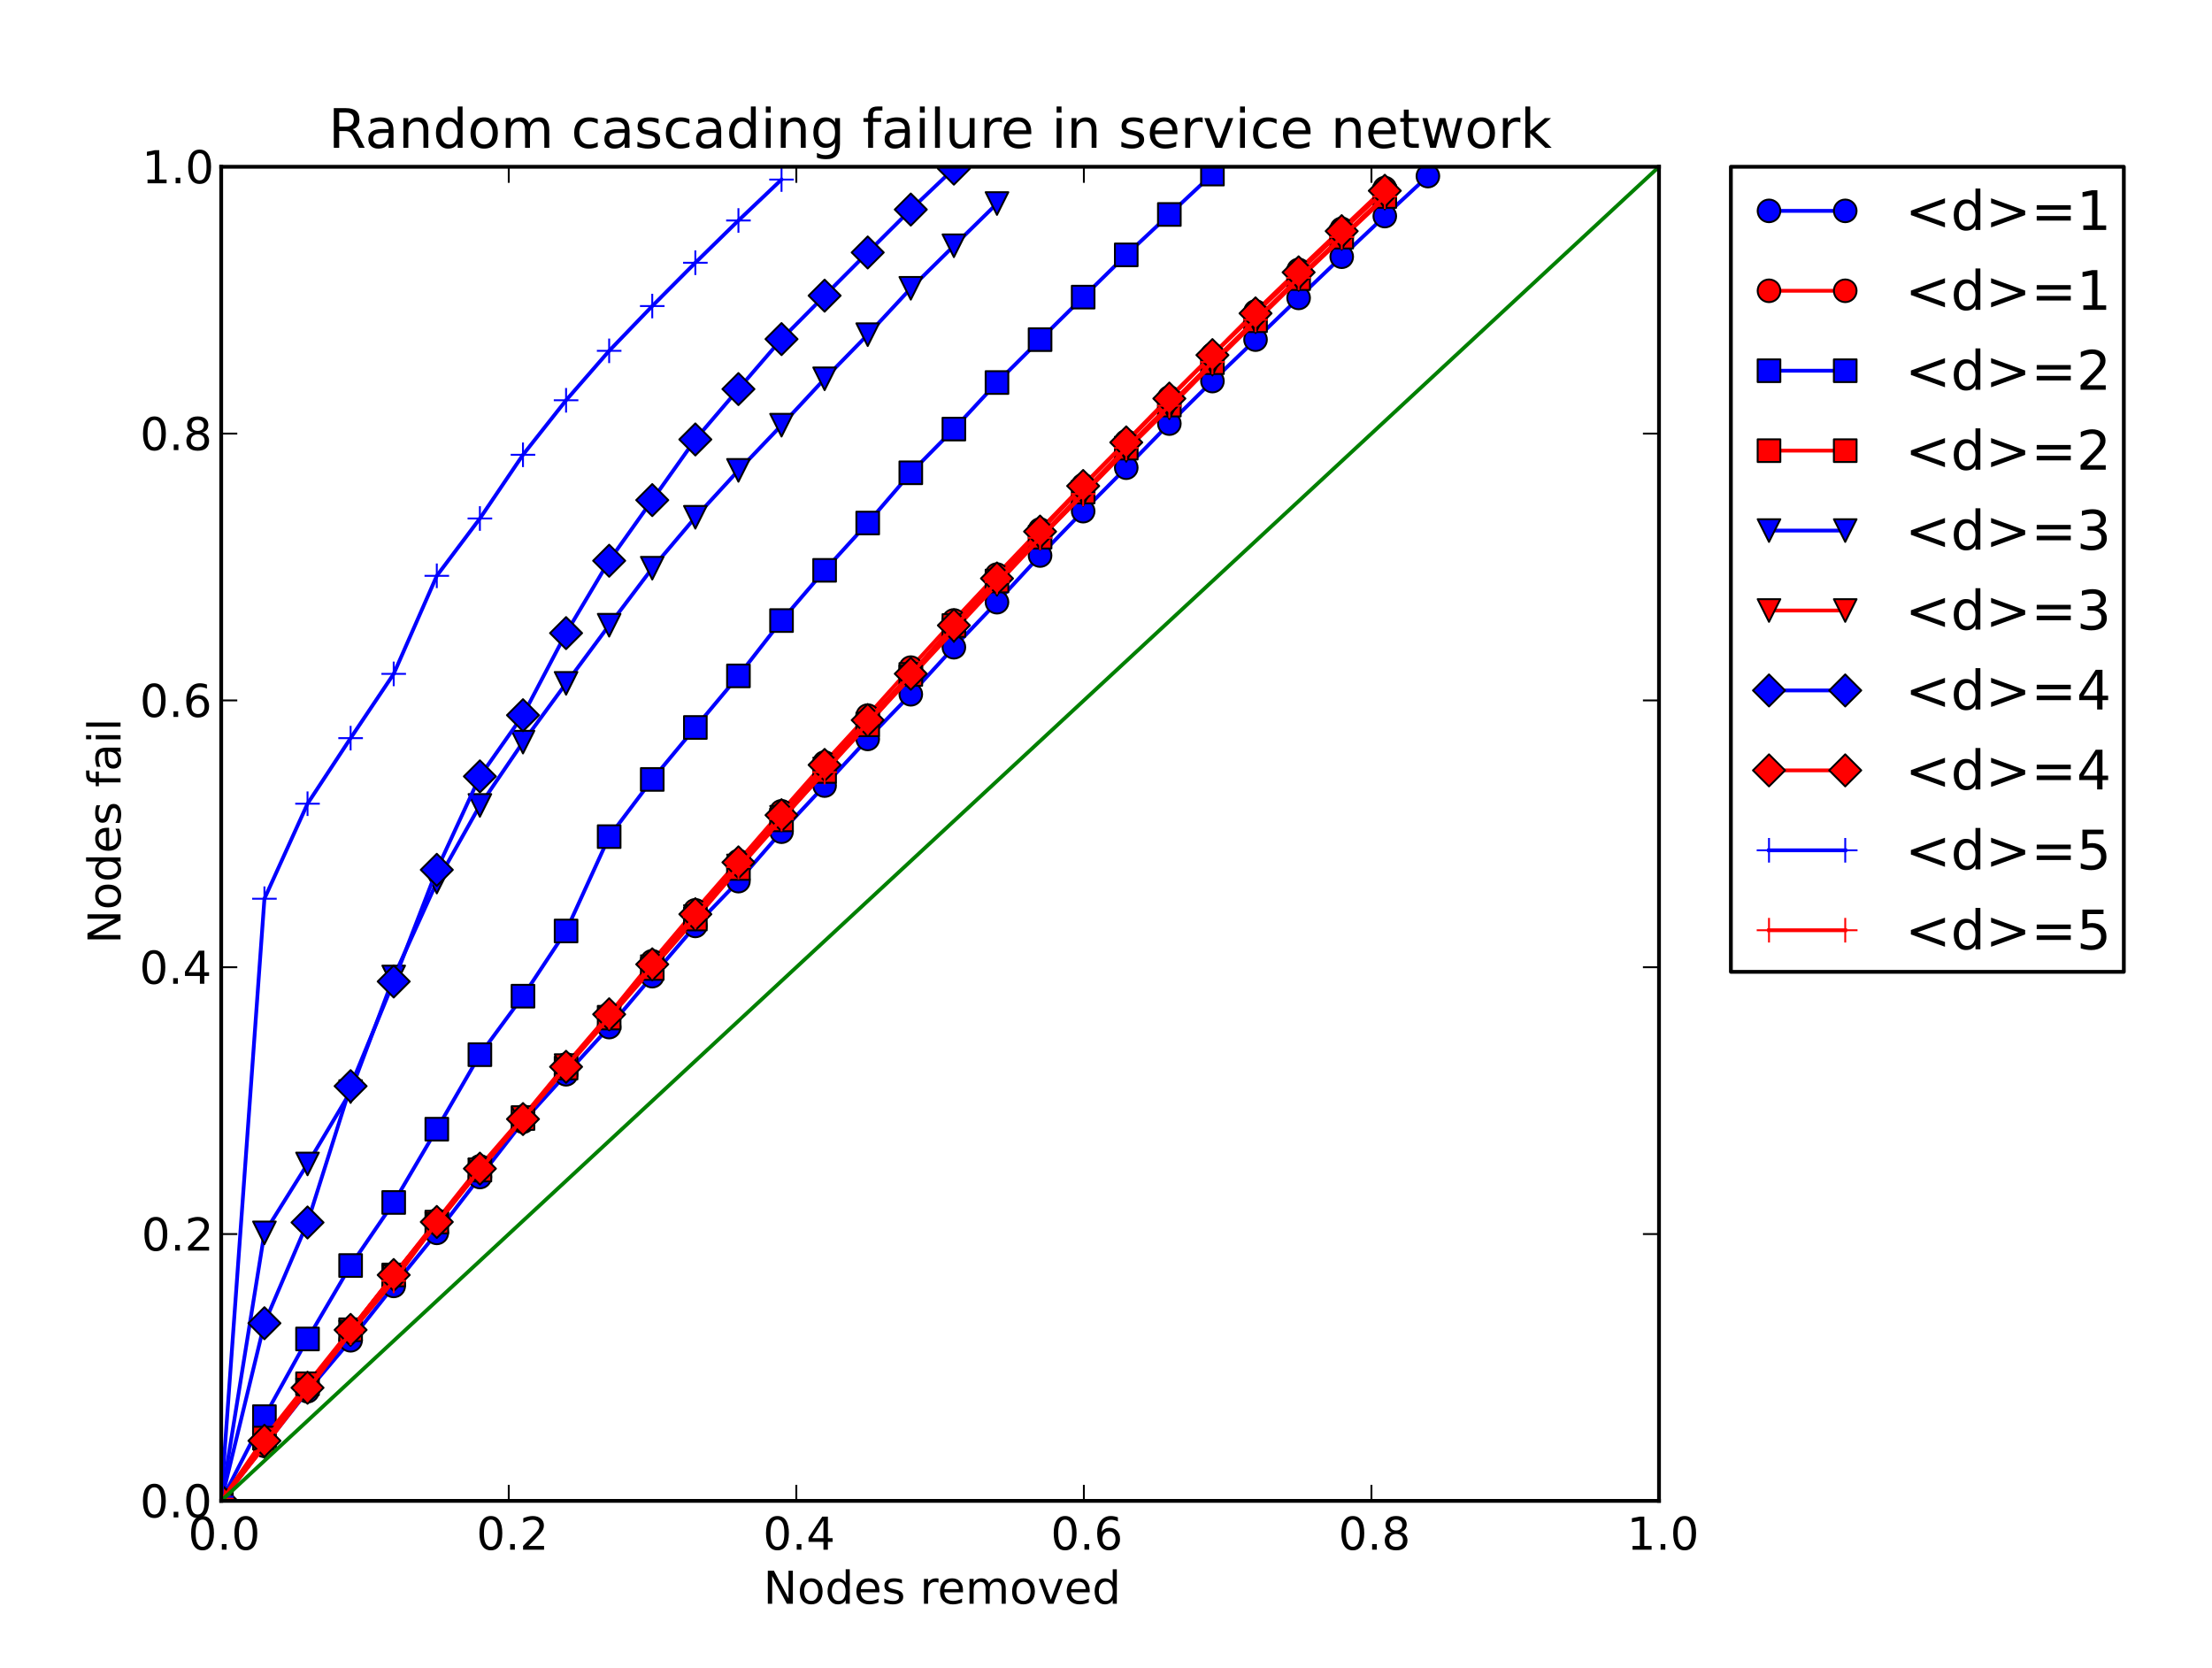 <?xml version="1.0" encoding="utf-8" standalone="no"?>
<!DOCTYPE svg PUBLIC "-//W3C//DTD SVG 1.1//EN"
  "http://www.w3.org/Graphics/SVG/1.1/DTD/svg11.dtd">
<!-- Created with matplotlib (http://matplotlib.sourceforge.net/) -->
<svg height="441pt" version="1.1" viewBox="0 0 585 441" width="585pt" xmlns="http://www.w3.org/2000/svg" xmlns:xlink="http://www.w3.org/1999/xlink">
 <defs>
  <style type="text/css">
*{stroke-linecap:square;stroke-linejoin:round;}
  </style>
 </defs>
 <g id="figure_1">
  <g id="patch_1">
   <path d="
M0 441
L585 441
L585 0
L0 0
z
" style="fill:#ffffff;"/>
  </g>
  <g id="axes_1">
   <g id="patch_2">
    <path d="
M58.5 396.9
L438.75 396.9
L438.75 44.1
L58.5 44.1
z
" style="fill:#ffffff;"/>
   </g>
   <g id="line2d_1">
    <path clip-path="url(#p9a3385484c)" d="
M58.538 396.865
L69.934 382.273
L81.33 367.894
L92.726 354.43
L104.122 340.05
L115.519 326.023
L126.915 311.255
L138.311 296.629
L149.707 284.082
L161.103 271.605
L172.499 258.141
L183.895 244.854
L195.291 233.012
L206.687 219.936
L218.083 207.741
L229.48 195.406
L240.876 183.599
L252.272 171.157
L263.668 159.245
L275.064 146.909
L286.46 135.172
L297.856 123.683
L309.252 112.017
L320.648 100.774
L332.044 89.812
L343.441 78.781
L354.837 67.89
L366.233 57.141
L377.629 46.567" style="fill:none;stroke:#0000ff;"/>
    <defs>
     <path d="
M0 3
C0.796 3 1.559 2.684 2.121 2.121
C2.684 1.559 3 0.796 3 0
C3 -0.796 2.684 -1.559 2.121 -2.121
C1.559 -2.684 0.796 -3 0 -3
C-0.796 -3 -1.559 -2.684 -2.121 -2.121
C-2.684 -1.559 -3 -0.796 -3 0
C-3 0.796 -2.684 1.559 -2.121 2.121
C-1.559 2.684 -0.796 3 0 3
z
" id="m97ccdbe907" style="stroke:#000000;stroke-linecap:butt;stroke-width:0.5;"/>
    </defs>
    <g clip-path="url(#p9a3385484c)">
     <use style="fill:#0000ff;stroke:#000000;stroke-linecap:butt;stroke-width:0.5;" x="58.538" xlink:href="#m97ccdbe907" y="396.865"/>
     <use style="fill:#0000ff;stroke:#000000;stroke-linecap:butt;stroke-width:0.5;" x="69.934" xlink:href="#m97ccdbe907" y="382.273"/>
     <use style="fill:#0000ff;stroke:#000000;stroke-linecap:butt;stroke-width:0.5;" x="81.33" xlink:href="#m97ccdbe907" y="367.894"/>
     <use style="fill:#0000ff;stroke:#000000;stroke-linecap:butt;stroke-width:0.5;" x="92.726" xlink:href="#m97ccdbe907" y="354.43"/>
     <use style="fill:#0000ff;stroke:#000000;stroke-linecap:butt;stroke-width:0.5;" x="104.122" xlink:href="#m97ccdbe907" y="340.05"/>
     <use style="fill:#0000ff;stroke:#000000;stroke-linecap:butt;stroke-width:0.5;" x="115.519" xlink:href="#m97ccdbe907" y="326.023"/>
     <use style="fill:#0000ff;stroke:#000000;stroke-linecap:butt;stroke-width:0.5;" x="126.915" xlink:href="#m97ccdbe907" y="311.255"/>
     <use style="fill:#0000ff;stroke:#000000;stroke-linecap:butt;stroke-width:0.5;" x="138.311" xlink:href="#m97ccdbe907" y="296.629"/>
     <use style="fill:#0000ff;stroke:#000000;stroke-linecap:butt;stroke-width:0.5;" x="149.707" xlink:href="#m97ccdbe907" y="284.082"/>
     <use style="fill:#0000ff;stroke:#000000;stroke-linecap:butt;stroke-width:0.5;" x="161.103" xlink:href="#m97ccdbe907" y="271.605"/>
     <use style="fill:#0000ff;stroke:#000000;stroke-linecap:butt;stroke-width:0.5;" x="172.499" xlink:href="#m97ccdbe907" y="258.141"/>
     <use style="fill:#0000ff;stroke:#000000;stroke-linecap:butt;stroke-width:0.5;" x="183.895" xlink:href="#m97ccdbe907" y="244.854"/>
     <use style="fill:#0000ff;stroke:#000000;stroke-linecap:butt;stroke-width:0.5;" x="195.291" xlink:href="#m97ccdbe907" y="233.012"/>
     <use style="fill:#0000ff;stroke:#000000;stroke-linecap:butt;stroke-width:0.5;" x="206.687" xlink:href="#m97ccdbe907" y="219.936"/>
     <use style="fill:#0000ff;stroke:#000000;stroke-linecap:butt;stroke-width:0.5;" x="218.083" xlink:href="#m97ccdbe907" y="207.741"/>
     <use style="fill:#0000ff;stroke:#000000;stroke-linecap:butt;stroke-width:0.5;" x="229.48" xlink:href="#m97ccdbe907" y="195.406"/>
     <use style="fill:#0000ff;stroke:#000000;stroke-linecap:butt;stroke-width:0.5;" x="240.876" xlink:href="#m97ccdbe907" y="183.599"/>
     <use style="fill:#0000ff;stroke:#000000;stroke-linecap:butt;stroke-width:0.5;" x="252.272" xlink:href="#m97ccdbe907" y="171.157"/>
     <use style="fill:#0000ff;stroke:#000000;stroke-linecap:butt;stroke-width:0.5;" x="263.668" xlink:href="#m97ccdbe907" y="159.245"/>
     <use style="fill:#0000ff;stroke:#000000;stroke-linecap:butt;stroke-width:0.5;" x="275.064" xlink:href="#m97ccdbe907" y="146.909"/>
     <use style="fill:#0000ff;stroke:#000000;stroke-linecap:butt;stroke-width:0.5;" x="286.46" xlink:href="#m97ccdbe907" y="135.172"/>
     <use style="fill:#0000ff;stroke:#000000;stroke-linecap:butt;stroke-width:0.5;" x="297.856" xlink:href="#m97ccdbe907" y="123.683"/>
     <use style="fill:#0000ff;stroke:#000000;stroke-linecap:butt;stroke-width:0.5;" x="309.252" xlink:href="#m97ccdbe907" y="112.017"/>
     <use style="fill:#0000ff;stroke:#000000;stroke-linecap:butt;stroke-width:0.5;" x="320.648" xlink:href="#m97ccdbe907" y="100.774"/>
     <use style="fill:#0000ff;stroke:#000000;stroke-linecap:butt;stroke-width:0.5;" x="332.044" xlink:href="#m97ccdbe907" y="89.812"/>
     <use style="fill:#0000ff;stroke:#000000;stroke-linecap:butt;stroke-width:0.5;" x="343.441" xlink:href="#m97ccdbe907" y="78.781"/>
     <use style="fill:#0000ff;stroke:#000000;stroke-linecap:butt;stroke-width:0.5;" x="354.837" xlink:href="#m97ccdbe907" y="67.89"/>
     <use style="fill:#0000ff;stroke:#000000;stroke-linecap:butt;stroke-width:0.5;" x="366.233" xlink:href="#m97ccdbe907" y="57.141"/>
     <use style="fill:#0000ff;stroke:#000000;stroke-linecap:butt;stroke-width:0.5;" x="377.629" xlink:href="#m97ccdbe907" y="46.567"/>
    </g>
   </g>
   <g id="line2d_2">
    <path clip-path="url(#p9a3385484c)" d="
M58.538 396.865
L69.934 382.309
L81.33 367.083
L92.726 351.61
L104.122 337.231
L115.519 322.745
L126.915 308.436
L138.311 295.289
L149.707 281.509
L161.103 268.221
L172.499 254.194
L183.895 240.73
L195.291 227.69
L206.687 214.544
L218.083 201.644
L229.48 189.238
L240.876 176.55
L252.272 164.073
L263.668 151.949
L275.064 140.036
L286.46 128.3
L297.856 116.739
L309.252 105.109
L320.648 93.795
L332.044 82.376
L343.441 71.379
L354.837 60.524
L366.233 49.739" style="fill:none;stroke:#ff0000;"/>
    <defs>
     <path d="
M0 3
C0.796 3 1.559 2.684 2.121 2.121
C2.684 1.559 3 0.796 3 0
C3 -0.796 2.684 -1.559 2.121 -2.121
C1.559 -2.684 0.796 -3 0 -3
C-0.796 -3 -1.559 -2.684 -2.121 -2.121
C-2.684 -1.559 -3 -0.796 -3 0
C-3 0.796 -2.684 1.559 -2.121 2.121
C-1.559 2.684 -0.796 3 0 3
z
" id="m452e398b8a" style="stroke:#000000;stroke-linecap:butt;stroke-width:0.5;"/>
    </defs>
    <g clip-path="url(#p9a3385484c)">
     <use style="fill:#ff0000;stroke:#000000;stroke-linecap:butt;stroke-width:0.5;" x="58.538" xlink:href="#m452e398b8a" y="396.865"/>
     <use style="fill:#ff0000;stroke:#000000;stroke-linecap:butt;stroke-width:0.5;" x="69.934" xlink:href="#m452e398b8a" y="382.309"/>
     <use style="fill:#ff0000;stroke:#000000;stroke-linecap:butt;stroke-width:0.5;" x="81.33" xlink:href="#m452e398b8a" y="367.083"/>
     <use style="fill:#ff0000;stroke:#000000;stroke-linecap:butt;stroke-width:0.5;" x="92.726" xlink:href="#m452e398b8a" y="351.61"/>
     <use style="fill:#ff0000;stroke:#000000;stroke-linecap:butt;stroke-width:0.5;" x="104.122" xlink:href="#m452e398b8a" y="337.231"/>
     <use style="fill:#ff0000;stroke:#000000;stroke-linecap:butt;stroke-width:0.5;" x="115.519" xlink:href="#m452e398b8a" y="322.745"/>
     <use style="fill:#ff0000;stroke:#000000;stroke-linecap:butt;stroke-width:0.5;" x="126.915" xlink:href="#m452e398b8a" y="308.436"/>
     <use style="fill:#ff0000;stroke:#000000;stroke-linecap:butt;stroke-width:0.5;" x="138.311" xlink:href="#m452e398b8a" y="295.289"/>
     <use style="fill:#ff0000;stroke:#000000;stroke-linecap:butt;stroke-width:0.5;" x="149.707" xlink:href="#m452e398b8a" y="281.509"/>
     <use style="fill:#ff0000;stroke:#000000;stroke-linecap:butt;stroke-width:0.5;" x="161.103" xlink:href="#m452e398b8a" y="268.221"/>
     <use style="fill:#ff0000;stroke:#000000;stroke-linecap:butt;stroke-width:0.5;" x="172.499" xlink:href="#m452e398b8a" y="254.194"/>
     <use style="fill:#ff0000;stroke:#000000;stroke-linecap:butt;stroke-width:0.5;" x="183.895" xlink:href="#m452e398b8a" y="240.73"/>
     <use style="fill:#ff0000;stroke:#000000;stroke-linecap:butt;stroke-width:0.5;" x="195.291" xlink:href="#m452e398b8a" y="227.69"/>
     <use style="fill:#ff0000;stroke:#000000;stroke-linecap:butt;stroke-width:0.5;" x="206.687" xlink:href="#m452e398b8a" y="214.544"/>
     <use style="fill:#ff0000;stroke:#000000;stroke-linecap:butt;stroke-width:0.5;" x="218.083" xlink:href="#m452e398b8a" y="201.644"/>
     <use style="fill:#ff0000;stroke:#000000;stroke-linecap:butt;stroke-width:0.5;" x="229.48" xlink:href="#m452e398b8a" y="189.238"/>
     <use style="fill:#ff0000;stroke:#000000;stroke-linecap:butt;stroke-width:0.5;" x="240.876" xlink:href="#m452e398b8a" y="176.55"/>
     <use style="fill:#ff0000;stroke:#000000;stroke-linecap:butt;stroke-width:0.5;" x="252.272" xlink:href="#m452e398b8a" y="164.073"/>
     <use style="fill:#ff0000;stroke:#000000;stroke-linecap:butt;stroke-width:0.5;" x="263.668" xlink:href="#m452e398b8a" y="151.949"/>
     <use style="fill:#ff0000;stroke:#000000;stroke-linecap:butt;stroke-width:0.5;" x="275.064" xlink:href="#m452e398b8a" y="140.036"/>
     <use style="fill:#ff0000;stroke:#000000;stroke-linecap:butt;stroke-width:0.5;" x="286.46" xlink:href="#m452e398b8a" y="128.3"/>
     <use style="fill:#ff0000;stroke:#000000;stroke-linecap:butt;stroke-width:0.5;" x="297.856" xlink:href="#m452e398b8a" y="116.739"/>
     <use style="fill:#ff0000;stroke:#000000;stroke-linecap:butt;stroke-width:0.5;" x="309.252" xlink:href="#m452e398b8a" y="105.109"/>
     <use style="fill:#ff0000;stroke:#000000;stroke-linecap:butt;stroke-width:0.5;" x="320.648" xlink:href="#m452e398b8a" y="93.795"/>
     <use style="fill:#ff0000;stroke:#000000;stroke-linecap:butt;stroke-width:0.5;" x="332.044" xlink:href="#m452e398b8a" y="82.376"/>
     <use style="fill:#ff0000;stroke:#000000;stroke-linecap:butt;stroke-width:0.5;" x="343.441" xlink:href="#m452e398b8a" y="71.379"/>
     <use style="fill:#ff0000;stroke:#000000;stroke-linecap:butt;stroke-width:0.5;" x="354.837" xlink:href="#m452e398b8a" y="60.524"/>
     <use style="fill:#ff0000;stroke:#000000;stroke-linecap:butt;stroke-width:0.5;" x="366.233" xlink:href="#m452e398b8a" y="49.739"/>
    </g>
   </g>
   <g id="line2d_3">
    <path clip-path="url(#p9a3385484c)" d="
M58.538 396.865
L69.934 374.625
L81.33 354.078
L92.726 334.658
L104.122 317.987
L115.519 298.602
L126.915 278.901
L138.311 263.428
L149.707 246.193
L161.103 221.24
L172.499 206.12
L183.895 192.375
L195.291 178.735
L206.687 164.108
L218.083 150.821
L229.48 138.309
L240.876 125.022
L252.272 113.462
L263.668 101.161
L275.064 89.812
L286.46 78.569
L297.856 67.397
L309.252 56.718
L320.648 46.038" style="fill:none;stroke:#0000ff;"/>
    <defs>
     <path d="
M-3 3
L3 3
L3 -3
L-3 -3
z
" id="m6ab8988810" style="stroke:#000000;stroke-linecap:butt;stroke-linejoin:miter;stroke-width:0.5;"/>
    </defs>
    <g clip-path="url(#p9a3385484c)">
     <use style="fill:#0000ff;stroke:#000000;stroke-linecap:butt;stroke-linejoin:miter;stroke-width:0.5;" x="58.538" xlink:href="#m6ab8988810" y="396.865"/>
     <use style="fill:#0000ff;stroke:#000000;stroke-linecap:butt;stroke-linejoin:miter;stroke-width:0.5;" x="69.934" xlink:href="#m6ab8988810" y="374.625"/>
     <use style="fill:#0000ff;stroke:#000000;stroke-linecap:butt;stroke-linejoin:miter;stroke-width:0.5;" x="81.33" xlink:href="#m6ab8988810" y="354.078"/>
     <use style="fill:#0000ff;stroke:#000000;stroke-linecap:butt;stroke-linejoin:miter;stroke-width:0.5;" x="92.726" xlink:href="#m6ab8988810" y="334.658"/>
     <use style="fill:#0000ff;stroke:#000000;stroke-linecap:butt;stroke-linejoin:miter;stroke-width:0.5;" x="104.122" xlink:href="#m6ab8988810" y="317.987"/>
     <use style="fill:#0000ff;stroke:#000000;stroke-linecap:butt;stroke-linejoin:miter;stroke-width:0.5;" x="115.519" xlink:href="#m6ab8988810" y="298.602"/>
     <use style="fill:#0000ff;stroke:#000000;stroke-linecap:butt;stroke-linejoin:miter;stroke-width:0.5;" x="126.915" xlink:href="#m6ab8988810" y="278.901"/>
     <use style="fill:#0000ff;stroke:#000000;stroke-linecap:butt;stroke-linejoin:miter;stroke-width:0.5;" x="138.311" xlink:href="#m6ab8988810" y="263.428"/>
     <use style="fill:#0000ff;stroke:#000000;stroke-linecap:butt;stroke-linejoin:miter;stroke-width:0.5;" x="149.707" xlink:href="#m6ab8988810" y="246.193"/>
     <use style="fill:#0000ff;stroke:#000000;stroke-linecap:butt;stroke-linejoin:miter;stroke-width:0.5;" x="161.103" xlink:href="#m6ab8988810" y="221.24"/>
     <use style="fill:#0000ff;stroke:#000000;stroke-linecap:butt;stroke-linejoin:miter;stroke-width:0.5;" x="172.499" xlink:href="#m6ab8988810" y="206.12"/>
     <use style="fill:#0000ff;stroke:#000000;stroke-linecap:butt;stroke-linejoin:miter;stroke-width:0.5;" x="183.895" xlink:href="#m6ab8988810" y="192.375"/>
     <use style="fill:#0000ff;stroke:#000000;stroke-linecap:butt;stroke-linejoin:miter;stroke-width:0.5;" x="195.291" xlink:href="#m6ab8988810" y="178.735"/>
     <use style="fill:#0000ff;stroke:#000000;stroke-linecap:butt;stroke-linejoin:miter;stroke-width:0.5;" x="206.687" xlink:href="#m6ab8988810" y="164.108"/>
     <use style="fill:#0000ff;stroke:#000000;stroke-linecap:butt;stroke-linejoin:miter;stroke-width:0.5;" x="218.083" xlink:href="#m6ab8988810" y="150.821"/>
     <use style="fill:#0000ff;stroke:#000000;stroke-linecap:butt;stroke-linejoin:miter;stroke-width:0.5;" x="229.48" xlink:href="#m6ab8988810" y="138.309"/>
     <use style="fill:#0000ff;stroke:#000000;stroke-linecap:butt;stroke-linejoin:miter;stroke-width:0.5;" x="240.876" xlink:href="#m6ab8988810" y="125.022"/>
     <use style="fill:#0000ff;stroke:#000000;stroke-linecap:butt;stroke-linejoin:miter;stroke-width:0.5;" x="252.272" xlink:href="#m6ab8988810" y="113.462"/>
     <use style="fill:#0000ff;stroke:#000000;stroke-linecap:butt;stroke-linejoin:miter;stroke-width:0.5;" x="263.668" xlink:href="#m6ab8988810" y="101.161"/>
     <use style="fill:#0000ff;stroke:#000000;stroke-linecap:butt;stroke-linejoin:miter;stroke-width:0.5;" x="275.064" xlink:href="#m6ab8988810" y="89.812"/>
     <use style="fill:#0000ff;stroke:#000000;stroke-linecap:butt;stroke-linejoin:miter;stroke-width:0.5;" x="286.46" xlink:href="#m6ab8988810" y="78.569"/>
     <use style="fill:#0000ff;stroke:#000000;stroke-linecap:butt;stroke-linejoin:miter;stroke-width:0.5;" x="297.856" xlink:href="#m6ab8988810" y="67.397"/>
     <use style="fill:#0000ff;stroke:#000000;stroke-linecap:butt;stroke-linejoin:miter;stroke-width:0.5;" x="309.252" xlink:href="#m6ab8988810" y="56.718"/>
     <use style="fill:#0000ff;stroke:#000000;stroke-linecap:butt;stroke-linejoin:miter;stroke-width:0.5;" x="320.648" xlink:href="#m6ab8988810" y="46.038"/>
    </g>
   </g>
   <g id="line2d_4">
    <path clip-path="url(#p9a3385484c)" d="
M58.538 396.865
L69.934 380.3
L81.33 365.92
L92.726 351.646
L104.122 337.16
L115.519 323.168
L126.915 309.423
L138.311 295.783
L149.707 282.425
L161.103 269.208
L172.499 256.097
L183.895 243.021
L195.291 229.664
L206.687 216.799
L218.083 204.005
L229.48 191.67
L240.876 178.347
L252.272 165.412
L263.668 153.641
L275.064 142.045
L286.46 130.097
L297.856 118.502
L309.252 107.118
L320.648 95.91
L332.044 84.808
L343.441 73.67
L354.837 62.709
L366.233 51.96" style="fill:none;stroke:#ff0000;"/>
    <defs>
     <path d="
M-3 3
L3 3
L3 -3
L-3 -3
z
" id="ma6b753e2be" style="stroke:#000000;stroke-linecap:butt;stroke-linejoin:miter;stroke-width:0.5;"/>
    </defs>
    <g clip-path="url(#p9a3385484c)">
     <use style="fill:#ff0000;stroke:#000000;stroke-linecap:butt;stroke-linejoin:miter;stroke-width:0.5;" x="58.538" xlink:href="#ma6b753e2be" y="396.865"/>
     <use style="fill:#ff0000;stroke:#000000;stroke-linecap:butt;stroke-linejoin:miter;stroke-width:0.5;" x="69.934" xlink:href="#ma6b753e2be" y="380.3"/>
     <use style="fill:#ff0000;stroke:#000000;stroke-linecap:butt;stroke-linejoin:miter;stroke-width:0.5;" x="81.33" xlink:href="#ma6b753e2be" y="365.92"/>
     <use style="fill:#ff0000;stroke:#000000;stroke-linecap:butt;stroke-linejoin:miter;stroke-width:0.5;" x="92.726" xlink:href="#ma6b753e2be" y="351.646"/>
     <use style="fill:#ff0000;stroke:#000000;stroke-linecap:butt;stroke-linejoin:miter;stroke-width:0.5;" x="104.122" xlink:href="#ma6b753e2be" y="337.16"/>
     <use style="fill:#ff0000;stroke:#000000;stroke-linecap:butt;stroke-linejoin:miter;stroke-width:0.5;" x="115.519" xlink:href="#ma6b753e2be" y="323.168"/>
     <use style="fill:#ff0000;stroke:#000000;stroke-linecap:butt;stroke-linejoin:miter;stroke-width:0.5;" x="126.915" xlink:href="#ma6b753e2be" y="309.423"/>
     <use style="fill:#ff0000;stroke:#000000;stroke-linecap:butt;stroke-linejoin:miter;stroke-width:0.5;" x="138.311" xlink:href="#ma6b753e2be" y="295.783"/>
     <use style="fill:#ff0000;stroke:#000000;stroke-linecap:butt;stroke-linejoin:miter;stroke-width:0.5;" x="149.707" xlink:href="#ma6b753e2be" y="282.425"/>
     <use style="fill:#ff0000;stroke:#000000;stroke-linecap:butt;stroke-linejoin:miter;stroke-width:0.5;" x="161.103" xlink:href="#ma6b753e2be" y="269.208"/>
     <use style="fill:#ff0000;stroke:#000000;stroke-linecap:butt;stroke-linejoin:miter;stroke-width:0.5;" x="172.499" xlink:href="#ma6b753e2be" y="256.097"/>
     <use style="fill:#ff0000;stroke:#000000;stroke-linecap:butt;stroke-linejoin:miter;stroke-width:0.5;" x="183.895" xlink:href="#ma6b753e2be" y="243.021"/>
     <use style="fill:#ff0000;stroke:#000000;stroke-linecap:butt;stroke-linejoin:miter;stroke-width:0.5;" x="195.291" xlink:href="#ma6b753e2be" y="229.664"/>
     <use style="fill:#ff0000;stroke:#000000;stroke-linecap:butt;stroke-linejoin:miter;stroke-width:0.5;" x="206.687" xlink:href="#ma6b753e2be" y="216.799"/>
     <use style="fill:#ff0000;stroke:#000000;stroke-linecap:butt;stroke-linejoin:miter;stroke-width:0.5;" x="218.083" xlink:href="#ma6b753e2be" y="204.005"/>
     <use style="fill:#ff0000;stroke:#000000;stroke-linecap:butt;stroke-linejoin:miter;stroke-width:0.5;" x="229.48" xlink:href="#ma6b753e2be" y="191.67"/>
     <use style="fill:#ff0000;stroke:#000000;stroke-linecap:butt;stroke-linejoin:miter;stroke-width:0.5;" x="240.876" xlink:href="#ma6b753e2be" y="178.347"/>
     <use style="fill:#ff0000;stroke:#000000;stroke-linecap:butt;stroke-linejoin:miter;stroke-width:0.5;" x="252.272" xlink:href="#ma6b753e2be" y="165.412"/>
     <use style="fill:#ff0000;stroke:#000000;stroke-linecap:butt;stroke-linejoin:miter;stroke-width:0.5;" x="263.668" xlink:href="#ma6b753e2be" y="153.641"/>
     <use style="fill:#ff0000;stroke:#000000;stroke-linecap:butt;stroke-linejoin:miter;stroke-width:0.5;" x="275.064" xlink:href="#ma6b753e2be" y="142.045"/>
     <use style="fill:#ff0000;stroke:#000000;stroke-linecap:butt;stroke-linejoin:miter;stroke-width:0.5;" x="286.46" xlink:href="#ma6b753e2be" y="130.097"/>
     <use style="fill:#ff0000;stroke:#000000;stroke-linecap:butt;stroke-linejoin:miter;stroke-width:0.5;" x="297.856" xlink:href="#ma6b753e2be" y="118.502"/>
     <use style="fill:#ff0000;stroke:#000000;stroke-linecap:butt;stroke-linejoin:miter;stroke-width:0.5;" x="309.252" xlink:href="#ma6b753e2be" y="107.118"/>
     <use style="fill:#ff0000;stroke:#000000;stroke-linecap:butt;stroke-linejoin:miter;stroke-width:0.5;" x="320.648" xlink:href="#ma6b753e2be" y="95.91"/>
     <use style="fill:#ff0000;stroke:#000000;stroke-linecap:butt;stroke-linejoin:miter;stroke-width:0.5;" x="332.044" xlink:href="#ma6b753e2be" y="84.808"/>
     <use style="fill:#ff0000;stroke:#000000;stroke-linecap:butt;stroke-linejoin:miter;stroke-width:0.5;" x="343.441" xlink:href="#ma6b753e2be" y="73.67"/>
     <use style="fill:#ff0000;stroke:#000000;stroke-linecap:butt;stroke-linejoin:miter;stroke-width:0.5;" x="354.837" xlink:href="#ma6b753e2be" y="62.709"/>
     <use style="fill:#ff0000;stroke:#000000;stroke-linecap:butt;stroke-linejoin:miter;stroke-width:0.5;" x="366.233" xlink:href="#ma6b753e2be" y="51.96"/>
    </g>
   </g>
   <g id="line2d_5">
    <path clip-path="url(#p9a3385484c)" d="
M58.538 396.794
L69.934 326.023
L81.33 307.801
L92.726 288.663
L104.122 258.353
L115.519 233.259
L126.915 212.993
L138.311 196.252
L149.707 180.709
L161.103 165.342
L172.499 150.257
L183.895 136.794
L195.291 124.388
L206.687 112.44
L218.083 100.174
L229.48 88.508
L240.876 76.243
L252.272 65
L263.668 53.828" style="fill:none;stroke:#0000ff;"/>
    <defs>
     <path d="
M-3.67394e-16 3
L3 -3
L-3 -3
z
" id="m120b559a98" style="stroke:#000000;stroke-linecap:butt;stroke-linejoin:miter;stroke-width:0.5;"/>
    </defs>
    <g clip-path="url(#p9a3385484c)">
     <use style="fill:#0000ff;stroke:#000000;stroke-linecap:butt;stroke-linejoin:miter;stroke-width:0.5;" x="58.538" xlink:href="#m120b559a98" y="396.794"/>
     <use style="fill:#0000ff;stroke:#000000;stroke-linecap:butt;stroke-linejoin:miter;stroke-width:0.5;" x="69.934" xlink:href="#m120b559a98" y="326.023"/>
     <use style="fill:#0000ff;stroke:#000000;stroke-linecap:butt;stroke-linejoin:miter;stroke-width:0.5;" x="81.33" xlink:href="#m120b559a98" y="307.801"/>
     <use style="fill:#0000ff;stroke:#000000;stroke-linecap:butt;stroke-linejoin:miter;stroke-width:0.5;" x="92.726" xlink:href="#m120b559a98" y="288.663"/>
     <use style="fill:#0000ff;stroke:#000000;stroke-linecap:butt;stroke-linejoin:miter;stroke-width:0.5;" x="104.122" xlink:href="#m120b559a98" y="258.353"/>
     <use style="fill:#0000ff;stroke:#000000;stroke-linecap:butt;stroke-linejoin:miter;stroke-width:0.5;" x="115.519" xlink:href="#m120b559a98" y="233.259"/>
     <use style="fill:#0000ff;stroke:#000000;stroke-linecap:butt;stroke-linejoin:miter;stroke-width:0.5;" x="126.915" xlink:href="#m120b559a98" y="212.993"/>
     <use style="fill:#0000ff;stroke:#000000;stroke-linecap:butt;stroke-linejoin:miter;stroke-width:0.5;" x="138.311" xlink:href="#m120b559a98" y="196.252"/>
     <use style="fill:#0000ff;stroke:#000000;stroke-linecap:butt;stroke-linejoin:miter;stroke-width:0.5;" x="149.707" xlink:href="#m120b559a98" y="180.709"/>
     <use style="fill:#0000ff;stroke:#000000;stroke-linecap:butt;stroke-linejoin:miter;stroke-width:0.5;" x="161.103" xlink:href="#m120b559a98" y="165.342"/>
     <use style="fill:#0000ff;stroke:#000000;stroke-linecap:butt;stroke-linejoin:miter;stroke-width:0.5;" x="172.499" xlink:href="#m120b559a98" y="150.257"/>
     <use style="fill:#0000ff;stroke:#000000;stroke-linecap:butt;stroke-linejoin:miter;stroke-width:0.5;" x="183.895" xlink:href="#m120b559a98" y="136.794"/>
     <use style="fill:#0000ff;stroke:#000000;stroke-linecap:butt;stroke-linejoin:miter;stroke-width:0.5;" x="195.291" xlink:href="#m120b559a98" y="124.388"/>
     <use style="fill:#0000ff;stroke:#000000;stroke-linecap:butt;stroke-linejoin:miter;stroke-width:0.5;" x="206.687" xlink:href="#m120b559a98" y="112.44"/>
     <use style="fill:#0000ff;stroke:#000000;stroke-linecap:butt;stroke-linejoin:miter;stroke-width:0.5;" x="218.083" xlink:href="#m120b559a98" y="100.174"/>
     <use style="fill:#0000ff;stroke:#000000;stroke-linecap:butt;stroke-linejoin:miter;stroke-width:0.5;" x="229.48" xlink:href="#m120b559a98" y="88.508"/>
     <use style="fill:#0000ff;stroke:#000000;stroke-linecap:butt;stroke-linejoin:miter;stroke-width:0.5;" x="240.876" xlink:href="#m120b559a98" y="76.243"/>
     <use style="fill:#0000ff;stroke:#000000;stroke-linecap:butt;stroke-linejoin:miter;stroke-width:0.5;" x="252.272" xlink:href="#m120b559a98" y="65"/>
     <use style="fill:#0000ff;stroke:#000000;stroke-linecap:butt;stroke-linejoin:miter;stroke-width:0.5;" x="263.668" xlink:href="#m120b559a98" y="53.828"/>
    </g>
   </g>
   <g id="line2d_6">
    <path clip-path="url(#p9a3385484c)" d="
M58.538 396.865
L69.934 382.485
L81.33 367.612
L92.726 352.28
L104.122 337.618
L115.519 323.732
L126.915 309.352
L138.311 295.536
L149.707 281.791
L161.103 268.997
L172.499 255.639
L183.895 242.387
L195.291 228.994
L206.687 216.13
L218.083 203.371
L229.48 191.458
L240.876 179.052
L252.272 166.752
L263.668 154.522
L275.064 142.398
L286.46 130.767
L297.856 119.101
L309.252 107.823
L320.648 96.297
L332.044 85.09
L343.441 73.917
L354.837 63.062
L366.233 52.383" style="fill:none;stroke:#ff0000;"/>
    <defs>
     <path d="
M-3.67394e-16 3
L3 -3
L-3 -3
z
" id="me3615454e6" style="stroke:#000000;stroke-linecap:butt;stroke-linejoin:miter;stroke-width:0.5;"/>
    </defs>
    <g clip-path="url(#p9a3385484c)">
     <use style="fill:#ff0000;stroke:#000000;stroke-linecap:butt;stroke-linejoin:miter;stroke-width:0.5;" x="58.538" xlink:href="#me3615454e6" y="396.865"/>
     <use style="fill:#ff0000;stroke:#000000;stroke-linecap:butt;stroke-linejoin:miter;stroke-width:0.5;" x="69.934" xlink:href="#me3615454e6" y="382.485"/>
     <use style="fill:#ff0000;stroke:#000000;stroke-linecap:butt;stroke-linejoin:miter;stroke-width:0.5;" x="81.33" xlink:href="#me3615454e6" y="367.612"/>
     <use style="fill:#ff0000;stroke:#000000;stroke-linecap:butt;stroke-linejoin:miter;stroke-width:0.5;" x="92.726" xlink:href="#me3615454e6" y="352.28"/>
     <use style="fill:#ff0000;stroke:#000000;stroke-linecap:butt;stroke-linejoin:miter;stroke-width:0.5;" x="104.122" xlink:href="#me3615454e6" y="337.618"/>
     <use style="fill:#ff0000;stroke:#000000;stroke-linecap:butt;stroke-linejoin:miter;stroke-width:0.5;" x="115.519" xlink:href="#me3615454e6" y="323.732"/>
     <use style="fill:#ff0000;stroke:#000000;stroke-linecap:butt;stroke-linejoin:miter;stroke-width:0.5;" x="126.915" xlink:href="#me3615454e6" y="309.352"/>
     <use style="fill:#ff0000;stroke:#000000;stroke-linecap:butt;stroke-linejoin:miter;stroke-width:0.5;" x="138.311" xlink:href="#me3615454e6" y="295.536"/>
     <use style="fill:#ff0000;stroke:#000000;stroke-linecap:butt;stroke-linejoin:miter;stroke-width:0.5;" x="149.707" xlink:href="#me3615454e6" y="281.791"/>
     <use style="fill:#ff0000;stroke:#000000;stroke-linecap:butt;stroke-linejoin:miter;stroke-width:0.5;" x="161.103" xlink:href="#me3615454e6" y="268.997"/>
     <use style="fill:#ff0000;stroke:#000000;stroke-linecap:butt;stroke-linejoin:miter;stroke-width:0.5;" x="172.499" xlink:href="#me3615454e6" y="255.639"/>
     <use style="fill:#ff0000;stroke:#000000;stroke-linecap:butt;stroke-linejoin:miter;stroke-width:0.5;" x="183.895" xlink:href="#me3615454e6" y="242.387"/>
     <use style="fill:#ff0000;stroke:#000000;stroke-linecap:butt;stroke-linejoin:miter;stroke-width:0.5;" x="195.291" xlink:href="#me3615454e6" y="228.994"/>
     <use style="fill:#ff0000;stroke:#000000;stroke-linecap:butt;stroke-linejoin:miter;stroke-width:0.5;" x="206.687" xlink:href="#me3615454e6" y="216.13"/>
     <use style="fill:#ff0000;stroke:#000000;stroke-linecap:butt;stroke-linejoin:miter;stroke-width:0.5;" x="218.083" xlink:href="#me3615454e6" y="203.371"/>
     <use style="fill:#ff0000;stroke:#000000;stroke-linecap:butt;stroke-linejoin:miter;stroke-width:0.5;" x="229.48" xlink:href="#me3615454e6" y="191.458"/>
     <use style="fill:#ff0000;stroke:#000000;stroke-linecap:butt;stroke-linejoin:miter;stroke-width:0.5;" x="240.876" xlink:href="#me3615454e6" y="179.052"/>
     <use style="fill:#ff0000;stroke:#000000;stroke-linecap:butt;stroke-linejoin:miter;stroke-width:0.5;" x="252.272" xlink:href="#me3615454e6" y="166.752"/>
     <use style="fill:#ff0000;stroke:#000000;stroke-linecap:butt;stroke-linejoin:miter;stroke-width:0.5;" x="263.668" xlink:href="#me3615454e6" y="154.522"/>
     <use style="fill:#ff0000;stroke:#000000;stroke-linecap:butt;stroke-linejoin:miter;stroke-width:0.5;" x="275.064" xlink:href="#me3615454e6" y="142.398"/>
     <use style="fill:#ff0000;stroke:#000000;stroke-linecap:butt;stroke-linejoin:miter;stroke-width:0.5;" x="286.46" xlink:href="#me3615454e6" y="130.767"/>
     <use style="fill:#ff0000;stroke:#000000;stroke-linecap:butt;stroke-linejoin:miter;stroke-width:0.5;" x="297.856" xlink:href="#me3615454e6" y="119.101"/>
     <use style="fill:#ff0000;stroke:#000000;stroke-linecap:butt;stroke-linejoin:miter;stroke-width:0.5;" x="309.252" xlink:href="#me3615454e6" y="107.823"/>
     <use style="fill:#ff0000;stroke:#000000;stroke-linecap:butt;stroke-linejoin:miter;stroke-width:0.5;" x="320.648" xlink:href="#me3615454e6" y="96.297"/>
     <use style="fill:#ff0000;stroke:#000000;stroke-linecap:butt;stroke-linejoin:miter;stroke-width:0.5;" x="332.044" xlink:href="#me3615454e6" y="85.09"/>
     <use style="fill:#ff0000;stroke:#000000;stroke-linecap:butt;stroke-linejoin:miter;stroke-width:0.5;" x="343.441" xlink:href="#me3615454e6" y="73.917"/>
     <use style="fill:#ff0000;stroke:#000000;stroke-linecap:butt;stroke-linejoin:miter;stroke-width:0.5;" x="354.837" xlink:href="#me3615454e6" y="63.062"/>
     <use style="fill:#ff0000;stroke:#000000;stroke-linecap:butt;stroke-linejoin:miter;stroke-width:0.5;" x="366.233" xlink:href="#me3615454e6" y="52.383"/>
    </g>
   </g>
   <g id="line2d_7">
    <path clip-path="url(#p9a3385484c)" d="
M58.538 396.865
L69.934 349.919
L81.33 323.274
L92.726 287.218
L104.122 259.551
L115.519 230.016
L126.915 205.31
L138.311 189.132
L149.707 167.421
L161.103 148.283
L172.499 132.247
L183.895 116.211
L195.291 102.888
L206.687 89.671
L218.083 78.182
L229.48 66.762
L240.876 55.414
L252.272 44.593" style="fill:none;stroke:#0000ff;"/>
    <defs>
     <path d="
M-3.33067e-16 4.243
L4.243 0
L5.55112e-16 -4.243
L-4.243 -8.88178e-16
z
" id="m368a4c2e98" style="stroke:#000000;stroke-linecap:butt;stroke-linejoin:miter;stroke-width:0.5;"/>
    </defs>
    <g clip-path="url(#p9a3385484c)">
     <use style="fill:#0000ff;stroke:#000000;stroke-linecap:butt;stroke-linejoin:miter;stroke-width:0.5;" x="58.538" xlink:href="#m368a4c2e98" y="396.865"/>
     <use style="fill:#0000ff;stroke:#000000;stroke-linecap:butt;stroke-linejoin:miter;stroke-width:0.5;" x="69.934" xlink:href="#m368a4c2e98" y="349.919"/>
     <use style="fill:#0000ff;stroke:#000000;stroke-linecap:butt;stroke-linejoin:miter;stroke-width:0.5;" x="81.33" xlink:href="#m368a4c2e98" y="323.274"/>
     <use style="fill:#0000ff;stroke:#000000;stroke-linecap:butt;stroke-linejoin:miter;stroke-width:0.5;" x="92.726" xlink:href="#m368a4c2e98" y="287.218"/>
     <use style="fill:#0000ff;stroke:#000000;stroke-linecap:butt;stroke-linejoin:miter;stroke-width:0.5;" x="104.122" xlink:href="#m368a4c2e98" y="259.551"/>
     <use style="fill:#0000ff;stroke:#000000;stroke-linecap:butt;stroke-linejoin:miter;stroke-width:0.5;" x="115.519" xlink:href="#m368a4c2e98" y="230.016"/>
     <use style="fill:#0000ff;stroke:#000000;stroke-linecap:butt;stroke-linejoin:miter;stroke-width:0.5;" x="126.915" xlink:href="#m368a4c2e98" y="205.31"/>
     <use style="fill:#0000ff;stroke:#000000;stroke-linecap:butt;stroke-linejoin:miter;stroke-width:0.5;" x="138.311" xlink:href="#m368a4c2e98" y="189.132"/>
     <use style="fill:#0000ff;stroke:#000000;stroke-linecap:butt;stroke-linejoin:miter;stroke-width:0.5;" x="149.707" xlink:href="#m368a4c2e98" y="167.421"/>
     <use style="fill:#0000ff;stroke:#000000;stroke-linecap:butt;stroke-linejoin:miter;stroke-width:0.5;" x="161.103" xlink:href="#m368a4c2e98" y="148.283"/>
     <use style="fill:#0000ff;stroke:#000000;stroke-linecap:butt;stroke-linejoin:miter;stroke-width:0.5;" x="172.499" xlink:href="#m368a4c2e98" y="132.247"/>
     <use style="fill:#0000ff;stroke:#000000;stroke-linecap:butt;stroke-linejoin:miter;stroke-width:0.5;" x="183.895" xlink:href="#m368a4c2e98" y="116.211"/>
     <use style="fill:#0000ff;stroke:#000000;stroke-linecap:butt;stroke-linejoin:miter;stroke-width:0.5;" x="195.291" xlink:href="#m368a4c2e98" y="102.888"/>
     <use style="fill:#0000ff;stroke:#000000;stroke-linecap:butt;stroke-linejoin:miter;stroke-width:0.5;" x="206.687" xlink:href="#m368a4c2e98" y="89.671"/>
     <use style="fill:#0000ff;stroke:#000000;stroke-linecap:butt;stroke-linejoin:miter;stroke-width:0.5;" x="218.083" xlink:href="#m368a4c2e98" y="78.182"/>
     <use style="fill:#0000ff;stroke:#000000;stroke-linecap:butt;stroke-linejoin:miter;stroke-width:0.5;" x="229.48" xlink:href="#m368a4c2e98" y="66.762"/>
     <use style="fill:#0000ff;stroke:#000000;stroke-linecap:butt;stroke-linejoin:miter;stroke-width:0.5;" x="240.876" xlink:href="#m368a4c2e98" y="55.414"/>
     <use style="fill:#0000ff;stroke:#000000;stroke-linecap:butt;stroke-linejoin:miter;stroke-width:0.5;" x="252.272" xlink:href="#m368a4c2e98" y="44.593"/>
    </g>
   </g>
   <g id="line2d_8">
    <path clip-path="url(#p9a3385484c)" d="
M58.538 396.865
L69.934 381.005
L81.33 366.977
L92.726 351.681
L104.122 337.16
L115.519 323.133
L126.915 309.035
L138.311 295.924
L149.707 282.108
L161.103 268.221
L172.499 255.005
L183.895 241.753
L195.291 228.042
L206.687 215.566
L218.083 202.278
L229.48 190.436
L240.876 178.171
L252.272 165.377
L263.668 152.971
L275.064 140.565
L286.46 128.511
L297.856 116.986
L309.252 105.391
L320.648 93.901
L332.044 82.869
L343.441 72.014
L354.837 61.123
L366.233 50.444" style="fill:none;stroke:#ff0000;"/>
    <defs>
     <path d="
M-3.33067e-16 4.243
L4.243 0
L5.55112e-16 -4.243
L-4.243 -8.88178e-16
z
" id="mbbe9bed2f2" style="stroke:#000000;stroke-linecap:butt;stroke-linejoin:miter;stroke-width:0.5;"/>
    </defs>
    <g clip-path="url(#p9a3385484c)">
     <use style="fill:#ff0000;stroke:#000000;stroke-linecap:butt;stroke-linejoin:miter;stroke-width:0.5;" x="58.538" xlink:href="#mbbe9bed2f2" y="396.865"/>
     <use style="fill:#ff0000;stroke:#000000;stroke-linecap:butt;stroke-linejoin:miter;stroke-width:0.5;" x="69.934" xlink:href="#mbbe9bed2f2" y="381.005"/>
     <use style="fill:#ff0000;stroke:#000000;stroke-linecap:butt;stroke-linejoin:miter;stroke-width:0.5;" x="81.33" xlink:href="#mbbe9bed2f2" y="366.977"/>
     <use style="fill:#ff0000;stroke:#000000;stroke-linecap:butt;stroke-linejoin:miter;stroke-width:0.5;" x="92.726" xlink:href="#mbbe9bed2f2" y="351.681"/>
     <use style="fill:#ff0000;stroke:#000000;stroke-linecap:butt;stroke-linejoin:miter;stroke-width:0.5;" x="104.122" xlink:href="#mbbe9bed2f2" y="337.16"/>
     <use style="fill:#ff0000;stroke:#000000;stroke-linecap:butt;stroke-linejoin:miter;stroke-width:0.5;" x="115.519" xlink:href="#mbbe9bed2f2" y="323.133"/>
     <use style="fill:#ff0000;stroke:#000000;stroke-linecap:butt;stroke-linejoin:miter;stroke-width:0.5;" x="126.915" xlink:href="#mbbe9bed2f2" y="309.035"/>
     <use style="fill:#ff0000;stroke:#000000;stroke-linecap:butt;stroke-linejoin:miter;stroke-width:0.5;" x="138.311" xlink:href="#mbbe9bed2f2" y="295.924"/>
     <use style="fill:#ff0000;stroke:#000000;stroke-linecap:butt;stroke-linejoin:miter;stroke-width:0.5;" x="149.707" xlink:href="#mbbe9bed2f2" y="282.108"/>
     <use style="fill:#ff0000;stroke:#000000;stroke-linecap:butt;stroke-linejoin:miter;stroke-width:0.5;" x="161.103" xlink:href="#mbbe9bed2f2" y="268.221"/>
     <use style="fill:#ff0000;stroke:#000000;stroke-linecap:butt;stroke-linejoin:miter;stroke-width:0.5;" x="172.499" xlink:href="#mbbe9bed2f2" y="255.005"/>
     <use style="fill:#ff0000;stroke:#000000;stroke-linecap:butt;stroke-linejoin:miter;stroke-width:0.5;" x="183.895" xlink:href="#mbbe9bed2f2" y="241.753"/>
     <use style="fill:#ff0000;stroke:#000000;stroke-linecap:butt;stroke-linejoin:miter;stroke-width:0.5;" x="195.291" xlink:href="#mbbe9bed2f2" y="228.042"/>
     <use style="fill:#ff0000;stroke:#000000;stroke-linecap:butt;stroke-linejoin:miter;stroke-width:0.5;" x="206.687" xlink:href="#mbbe9bed2f2" y="215.566"/>
     <use style="fill:#ff0000;stroke:#000000;stroke-linecap:butt;stroke-linejoin:miter;stroke-width:0.5;" x="218.083" xlink:href="#mbbe9bed2f2" y="202.278"/>
     <use style="fill:#ff0000;stroke:#000000;stroke-linecap:butt;stroke-linejoin:miter;stroke-width:0.5;" x="229.48" xlink:href="#mbbe9bed2f2" y="190.436"/>
     <use style="fill:#ff0000;stroke:#000000;stroke-linecap:butt;stroke-linejoin:miter;stroke-width:0.5;" x="240.876" xlink:href="#mbbe9bed2f2" y="178.171"/>
     <use style="fill:#ff0000;stroke:#000000;stroke-linecap:butt;stroke-linejoin:miter;stroke-width:0.5;" x="252.272" xlink:href="#mbbe9bed2f2" y="165.377"/>
     <use style="fill:#ff0000;stroke:#000000;stroke-linecap:butt;stroke-linejoin:miter;stroke-width:0.5;" x="263.668" xlink:href="#mbbe9bed2f2" y="152.971"/>
     <use style="fill:#ff0000;stroke:#000000;stroke-linecap:butt;stroke-linejoin:miter;stroke-width:0.5;" x="275.064" xlink:href="#mbbe9bed2f2" y="140.565"/>
     <use style="fill:#ff0000;stroke:#000000;stroke-linecap:butt;stroke-linejoin:miter;stroke-width:0.5;" x="286.46" xlink:href="#mbbe9bed2f2" y="128.511"/>
     <use style="fill:#ff0000;stroke:#000000;stroke-linecap:butt;stroke-linejoin:miter;stroke-width:0.5;" x="297.856" xlink:href="#mbbe9bed2f2" y="116.986"/>
     <use style="fill:#ff0000;stroke:#000000;stroke-linecap:butt;stroke-linejoin:miter;stroke-width:0.5;" x="309.252" xlink:href="#mbbe9bed2f2" y="105.391"/>
     <use style="fill:#ff0000;stroke:#000000;stroke-linecap:butt;stroke-linejoin:miter;stroke-width:0.5;" x="320.648" xlink:href="#mbbe9bed2f2" y="93.901"/>
     <use style="fill:#ff0000;stroke:#000000;stroke-linecap:butt;stroke-linejoin:miter;stroke-width:0.5;" x="332.044" xlink:href="#mbbe9bed2f2" y="82.869"/>
     <use style="fill:#ff0000;stroke:#000000;stroke-linecap:butt;stroke-linejoin:miter;stroke-width:0.5;" x="343.441" xlink:href="#mbbe9bed2f2" y="72.014"/>
     <use style="fill:#ff0000;stroke:#000000;stroke-linecap:butt;stroke-linejoin:miter;stroke-width:0.5;" x="354.837" xlink:href="#mbbe9bed2f2" y="61.123"/>
     <use style="fill:#ff0000;stroke:#000000;stroke-linecap:butt;stroke-linejoin:miter;stroke-width:0.5;" x="366.233" xlink:href="#mbbe9bed2f2" y="50.444"/>
    </g>
   </g>
   <g id="line2d_9">
    <path clip-path="url(#p9a3385484c)" d="
M58.538 395.807
L69.934 237.664
L81.33 212.535
L92.726 195.194
L104.122 178.206
L115.519 152.266
L126.915 137.111
L138.311 120.264
L149.707 105.849
L161.103 92.773
L172.499 80.931
L183.895 69.476
L195.291 58.304
L206.687 47.483" style="fill:none;stroke:#0000ff;"/>
    <defs>
     <path d="
M-3 0
L3 0
M0 3
L0 -3" id="meed6b43e94" style="stroke:#0000ff;stroke-linecap:butt;stroke-width:0.5;"/>
    </defs>
    <g clip-path="url(#p9a3385484c)">
     <use style="fill:#0000ff;stroke:#0000ff;stroke-linecap:butt;stroke-width:0.5;" x="58.538" xlink:href="#meed6b43e94" y="395.807"/>
     <use style="fill:#0000ff;stroke:#0000ff;stroke-linecap:butt;stroke-width:0.5;" x="69.934" xlink:href="#meed6b43e94" y="237.664"/>
     <use style="fill:#0000ff;stroke:#0000ff;stroke-linecap:butt;stroke-width:0.5;" x="81.33" xlink:href="#meed6b43e94" y="212.535"/>
     <use style="fill:#0000ff;stroke:#0000ff;stroke-linecap:butt;stroke-width:0.5;" x="92.726" xlink:href="#meed6b43e94" y="195.194"/>
     <use style="fill:#0000ff;stroke:#0000ff;stroke-linecap:butt;stroke-width:0.5;" x="104.122" xlink:href="#meed6b43e94" y="178.206"/>
     <use style="fill:#0000ff;stroke:#0000ff;stroke-linecap:butt;stroke-width:0.5;" x="115.519" xlink:href="#meed6b43e94" y="152.266"/>
     <use style="fill:#0000ff;stroke:#0000ff;stroke-linecap:butt;stroke-width:0.5;" x="126.915" xlink:href="#meed6b43e94" y="137.111"/>
     <use style="fill:#0000ff;stroke:#0000ff;stroke-linecap:butt;stroke-width:0.5;" x="138.311" xlink:href="#meed6b43e94" y="120.264"/>
     <use style="fill:#0000ff;stroke:#0000ff;stroke-linecap:butt;stroke-width:0.5;" x="149.707" xlink:href="#meed6b43e94" y="105.849"/>
     <use style="fill:#0000ff;stroke:#0000ff;stroke-linecap:butt;stroke-width:0.5;" x="161.103" xlink:href="#meed6b43e94" y="92.773"/>
     <use style="fill:#0000ff;stroke:#0000ff;stroke-linecap:butt;stroke-width:0.5;" x="172.499" xlink:href="#meed6b43e94" y="80.931"/>
     <use style="fill:#0000ff;stroke:#0000ff;stroke-linecap:butt;stroke-width:0.5;" x="183.895" xlink:href="#meed6b43e94" y="69.476"/>
     <use style="fill:#0000ff;stroke:#0000ff;stroke-linecap:butt;stroke-width:0.5;" x="195.291" xlink:href="#meed6b43e94" y="58.304"/>
     <use style="fill:#0000ff;stroke:#0000ff;stroke-linecap:butt;stroke-width:0.5;" x="206.687" xlink:href="#meed6b43e94" y="47.483"/>
    </g>
   </g>
   <g id="line2d_10">
    <path clip-path="url(#p9a3385484c)" d="
M58.538 396.865
L69.934 381.463
L81.33 367.506
L92.726 352.456
L104.122 338.711
L115.519 323.309
L126.915 309.282
L138.311 295.748
L149.707 282.037
L161.103 268.997
L172.499 255.639
L183.895 242.493
L195.291 229.276
L206.687 216.588
L218.083 204.182
L229.48 191.071
L240.876 178.312
L252.272 165.906
L263.668 153.887
L275.064 142.221
L286.46 130.626
L297.856 118.466
L309.252 107.294
L320.648 95.734
L332.044 84.561
L343.441 73.459
L354.837 62.674
L366.233 51.995" style="fill:none;stroke:#ff0000;"/>
    <defs>
     <path d="
M-3 0
L3 0
M0 3
L0 -3" id="m21c02fe885" style="stroke:#ff0000;stroke-linecap:butt;stroke-width:0.5;"/>
    </defs>
    <g clip-path="url(#p9a3385484c)">
     <use style="fill:#ff0000;stroke:#ff0000;stroke-linecap:butt;stroke-width:0.5;" x="58.538" xlink:href="#m21c02fe885" y="396.865"/>
     <use style="fill:#ff0000;stroke:#ff0000;stroke-linecap:butt;stroke-width:0.5;" x="69.934" xlink:href="#m21c02fe885" y="381.463"/>
     <use style="fill:#ff0000;stroke:#ff0000;stroke-linecap:butt;stroke-width:0.5;" x="81.33" xlink:href="#m21c02fe885" y="367.506"/>
     <use style="fill:#ff0000;stroke:#ff0000;stroke-linecap:butt;stroke-width:0.5;" x="92.726" xlink:href="#m21c02fe885" y="352.456"/>
     <use style="fill:#ff0000;stroke:#ff0000;stroke-linecap:butt;stroke-width:0.5;" x="104.122" xlink:href="#m21c02fe885" y="338.711"/>
     <use style="fill:#ff0000;stroke:#ff0000;stroke-linecap:butt;stroke-width:0.5;" x="115.519" xlink:href="#m21c02fe885" y="323.309"/>
     <use style="fill:#ff0000;stroke:#ff0000;stroke-linecap:butt;stroke-width:0.5;" x="126.915" xlink:href="#m21c02fe885" y="309.282"/>
     <use style="fill:#ff0000;stroke:#ff0000;stroke-linecap:butt;stroke-width:0.5;" x="138.311" xlink:href="#m21c02fe885" y="295.748"/>
     <use style="fill:#ff0000;stroke:#ff0000;stroke-linecap:butt;stroke-width:0.5;" x="149.707" xlink:href="#m21c02fe885" y="282.037"/>
     <use style="fill:#ff0000;stroke:#ff0000;stroke-linecap:butt;stroke-width:0.5;" x="161.103" xlink:href="#m21c02fe885" y="268.997"/>
     <use style="fill:#ff0000;stroke:#ff0000;stroke-linecap:butt;stroke-width:0.5;" x="172.499" xlink:href="#m21c02fe885" y="255.639"/>
     <use style="fill:#ff0000;stroke:#ff0000;stroke-linecap:butt;stroke-width:0.5;" x="183.895" xlink:href="#m21c02fe885" y="242.493"/>
     <use style="fill:#ff0000;stroke:#ff0000;stroke-linecap:butt;stroke-width:0.5;" x="195.291" xlink:href="#m21c02fe885" y="229.276"/>
     <use style="fill:#ff0000;stroke:#ff0000;stroke-linecap:butt;stroke-width:0.5;" x="206.687" xlink:href="#m21c02fe885" y="216.588"/>
     <use style="fill:#ff0000;stroke:#ff0000;stroke-linecap:butt;stroke-width:0.5;" x="218.083" xlink:href="#m21c02fe885" y="204.182"/>
     <use style="fill:#ff0000;stroke:#ff0000;stroke-linecap:butt;stroke-width:0.5;" x="229.48" xlink:href="#m21c02fe885" y="191.071"/>
     <use style="fill:#ff0000;stroke:#ff0000;stroke-linecap:butt;stroke-width:0.5;" x="240.876" xlink:href="#m21c02fe885" y="178.312"/>
     <use style="fill:#ff0000;stroke:#ff0000;stroke-linecap:butt;stroke-width:0.5;" x="252.272" xlink:href="#m21c02fe885" y="165.906"/>
     <use style="fill:#ff0000;stroke:#ff0000;stroke-linecap:butt;stroke-width:0.5;" x="263.668" xlink:href="#m21c02fe885" y="153.887"/>
     <use style="fill:#ff0000;stroke:#ff0000;stroke-linecap:butt;stroke-width:0.5;" x="275.064" xlink:href="#m21c02fe885" y="142.221"/>
     <use style="fill:#ff0000;stroke:#ff0000;stroke-linecap:butt;stroke-width:0.5;" x="286.46" xlink:href="#m21c02fe885" y="130.626"/>
     <use style="fill:#ff0000;stroke:#ff0000;stroke-linecap:butt;stroke-width:0.5;" x="297.856" xlink:href="#m21c02fe885" y="118.466"/>
     <use style="fill:#ff0000;stroke:#ff0000;stroke-linecap:butt;stroke-width:0.5;" x="309.252" xlink:href="#m21c02fe885" y="107.294"/>
     <use style="fill:#ff0000;stroke:#ff0000;stroke-linecap:butt;stroke-width:0.5;" x="320.648" xlink:href="#m21c02fe885" y="95.734"/>
     <use style="fill:#ff0000;stroke:#ff0000;stroke-linecap:butt;stroke-width:0.5;" x="332.044" xlink:href="#m21c02fe885" y="84.561"/>
     <use style="fill:#ff0000;stroke:#ff0000;stroke-linecap:butt;stroke-width:0.5;" x="343.441" xlink:href="#m21c02fe885" y="73.459"/>
     <use style="fill:#ff0000;stroke:#ff0000;stroke-linecap:butt;stroke-width:0.5;" x="354.837" xlink:href="#m21c02fe885" y="62.674"/>
     <use style="fill:#ff0000;stroke:#ff0000;stroke-linecap:butt;stroke-width:0.5;" x="366.233" xlink:href="#m21c02fe885" y="51.995"/>
    </g>
   </g>
   <g id="line2d_11">
    <path clip-path="url(#p9a3385484c)" d="
M58.5 396.9
L438.218 44.593" style="fill:none;stroke:#008000;"/>
   </g>
   <g id="matplotlib.axis_1">
    <g id="xtick_1">
     <g id="line2d_12">
      <defs>
       <path d="
M0 0
L0 -4" id="m0012dd4eef" style="stroke:#000000;stroke-linecap:butt;stroke-width:0.5;"/>
      </defs>
      <g>
       <use style="stroke:#000000;stroke-linecap:butt;stroke-width:0.5;" x="58.5" xlink:href="#m0012dd4eef" y="396.9"/>
      </g>
     </g>
     <g id="line2d_13">
      <defs>
       <path d="
M0 0
L0 4" id="m476344969c" style="stroke:#000000;stroke-linecap:butt;stroke-width:0.5;"/>
      </defs>
      <g>
       <use style="stroke:#000000;stroke-linecap:butt;stroke-width:0.5;" x="58.5" xlink:href="#m476344969c" y="44.1"/>
      </g>
     </g>
     <g id="text_1">
      <!-- 0.0 -->
      <defs>
       <path d="
M31.781 66.406
Q24.172 66.406 20.328 58.906
Q16.5 51.422 16.5 36.375
Q16.5 21.391 20.328 13.891
Q24.172 6.391 31.781 6.391
Q39.453 6.391 43.281 13.891
Q47.125 21.391 47.125 36.375
Q47.125 51.422 43.281 58.906
Q39.453 66.406 31.781 66.406
M31.781 74.219
Q44.047 74.219 50.516 64.516
Q56.984 54.828 56.984 36.375
Q56.984 17.969 50.516 8.266
Q44.047 -1.422 31.781 -1.422
Q19.531 -1.422 13.062 8.266
Q6.594 17.969 6.594 36.375
Q6.594 54.828 13.062 64.516
Q19.531 74.219 31.781 74.219" id="DejaVuSans-30"/>
       <path d="
M10.688 12.406
L21 12.406
L21 0
L10.688 0
z
" id="DejaVuSans-2e"/>
      </defs>
      <g transform="translate(49.752 409.806)scale(0.12 -0.12)">
       <use xlink:href="#DejaVuSans-30"/>
       <use x="63.623" xlink:href="#DejaVuSans-2e"/>
       <use x="95.41" xlink:href="#DejaVuSans-30"/>
      </g>
     </g>
    </g>
    <g id="xtick_2">
     <g id="line2d_14">
      <g>
       <use style="stroke:#000000;stroke-linecap:butt;stroke-width:0.5;" x="134.55" xlink:href="#m0012dd4eef" y="396.9"/>
      </g>
     </g>
     <g id="line2d_15">
      <g>
       <use style="stroke:#000000;stroke-linecap:butt;stroke-width:0.5;" x="134.55" xlink:href="#m476344969c" y="44.1"/>
      </g>
     </g>
     <g id="text_2">
      <!-- 0.2 -->
      <defs>
       <path d="
M19.188 8.297
L53.609 8.297
L53.609 0
L7.328 0
L7.328 8.297
Q12.938 14.109 22.625 23.891
Q32.328 33.688 34.812 36.531
Q39.547 41.844 41.422 45.531
Q43.312 49.219 43.312 52.781
Q43.312 58.594 39.234 62.25
Q35.156 65.922 28.609 65.922
Q23.969 65.922 18.812 64.312
Q13.672 62.703 7.812 59.422
L7.812 69.391
Q13.766 71.781 18.938 73
Q24.125 74.219 28.422 74.219
Q39.75 74.219 46.484 68.547
Q53.219 62.891 53.219 53.422
Q53.219 48.922 51.531 44.891
Q49.859 40.875 45.406 35.406
Q44.188 33.984 37.641 27.219
Q31.109 20.453 19.188 8.297" id="DejaVuSans-32"/>
      </defs>
      <g transform="translate(126.005 409.806)scale(0.12 -0.12)">
       <use xlink:href="#DejaVuSans-30"/>
       <use x="63.623" xlink:href="#DejaVuSans-2e"/>
       <use x="95.41" xlink:href="#DejaVuSans-32"/>
      </g>
     </g>
    </g>
    <g id="xtick_3">
     <g id="line2d_16">
      <g>
       <use style="stroke:#000000;stroke-linecap:butt;stroke-width:0.5;" x="210.6" xlink:href="#m0012dd4eef" y="396.9"/>
      </g>
     </g>
     <g id="line2d_17">
      <g>
       <use style="stroke:#000000;stroke-linecap:butt;stroke-width:0.5;" x="210.6" xlink:href="#m476344969c" y="44.1"/>
      </g>
     </g>
     <g id="text_3">
      <!-- 0.4 -->
      <defs>
       <path d="
M37.797 64.312
L12.891 25.391
L37.797 25.391
z

M35.203 72.906
L47.609 72.906
L47.609 25.391
L58.016 25.391
L58.016 17.188
L47.609 17.188
L47.609 0
L37.797 0
L37.797 17.188
L4.891 17.188
L4.891 26.703
z
" id="DejaVuSans-34"/>
      </defs>
      <g transform="translate(201.79 409.806)scale(0.12 -0.12)">
       <use xlink:href="#DejaVuSans-30"/>
       <use x="63.623" xlink:href="#DejaVuSans-2e"/>
       <use x="95.41" xlink:href="#DejaVuSans-34"/>
      </g>
     </g>
    </g>
    <g id="xtick_4">
     <g id="line2d_18">
      <g>
       <use style="stroke:#000000;stroke-linecap:butt;stroke-width:0.5;" x="286.65" xlink:href="#m0012dd4eef" y="396.9"/>
      </g>
     </g>
     <g id="line2d_19">
      <g>
       <use style="stroke:#000000;stroke-linecap:butt;stroke-width:0.5;" x="286.65" xlink:href="#m476344969c" y="44.1"/>
      </g>
     </g>
     <g id="text_4">
      <!-- 0.6 -->
      <defs>
       <path d="
M33.016 40.375
Q26.375 40.375 22.484 35.828
Q18.609 31.297 18.609 23.391
Q18.609 15.531 22.484 10.953
Q26.375 6.391 33.016 6.391
Q39.656 6.391 43.531 10.953
Q47.406 15.531 47.406 23.391
Q47.406 31.297 43.531 35.828
Q39.656 40.375 33.016 40.375
M52.594 71.297
L52.594 62.312
Q48.875 64.062 45.094 64.984
Q41.312 65.922 37.594 65.922
Q27.828 65.922 22.672 59.328
Q17.531 52.734 16.797 39.406
Q19.672 43.656 24.016 45.922
Q28.375 48.188 33.594 48.188
Q44.578 48.188 50.953 41.516
Q57.328 34.859 57.328 23.391
Q57.328 12.156 50.688 5.359
Q44.047 -1.422 33.016 -1.422
Q20.359 -1.422 13.672 8.266
Q6.984 17.969 6.984 36.375
Q6.984 53.656 15.188 63.938
Q23.391 74.219 37.203 74.219
Q40.922 74.219 44.703 73.484
Q48.484 72.75 52.594 71.297" id="DejaVuSans-36"/>
      </defs>
      <g transform="translate(277.882 409.806)scale(0.12 -0.12)">
       <use xlink:href="#DejaVuSans-30"/>
       <use x="63.623" xlink:href="#DejaVuSans-2e"/>
       <use x="95.41" xlink:href="#DejaVuSans-36"/>
      </g>
     </g>
    </g>
    <g id="xtick_5">
     <g id="line2d_20">
      <g>
       <use style="stroke:#000000;stroke-linecap:butt;stroke-width:0.5;" x="362.7" xlink:href="#m0012dd4eef" y="396.9"/>
      </g>
     </g>
     <g id="line2d_21">
      <g>
       <use style="stroke:#000000;stroke-linecap:butt;stroke-width:0.5;" x="362.7" xlink:href="#m476344969c" y="44.1"/>
      </g>
     </g>
     <g id="text_5">
      <!-- 0.8 -->
      <defs>
       <path d="
M31.781 34.625
Q24.75 34.625 20.719 30.859
Q16.703 27.094 16.703 20.516
Q16.703 13.922 20.719 10.156
Q24.75 6.391 31.781 6.391
Q38.812 6.391 42.859 10.172
Q46.922 13.969 46.922 20.516
Q46.922 27.094 42.891 30.859
Q38.875 34.625 31.781 34.625
M21.922 38.812
Q15.578 40.375 12.031 44.719
Q8.5 49.078 8.5 55.328
Q8.5 64.062 14.719 69.141
Q20.953 74.219 31.781 74.219
Q42.672 74.219 48.875 69.141
Q55.078 64.062 55.078 55.328
Q55.078 49.078 51.531 44.719
Q48 40.375 41.703 38.812
Q48.828 37.156 52.797 32.312
Q56.781 27.484 56.781 20.516
Q56.781 9.906 50.312 4.234
Q43.844 -1.422 31.781 -1.422
Q19.734 -1.422 13.25 4.234
Q6.781 9.906 6.781 20.516
Q6.781 27.484 10.781 32.312
Q14.797 37.156 21.922 38.812
M18.312 54.391
Q18.312 48.734 21.844 45.562
Q25.391 42.391 31.781 42.391
Q38.141 42.391 41.719 45.562
Q45.312 48.734 45.312 54.391
Q45.312 60.062 41.719 63.234
Q38.141 66.406 31.781 66.406
Q25.391 66.406 21.844 63.234
Q18.312 60.062 18.312 54.391" id="DejaVuSans-38"/>
      </defs>
      <g transform="translate(353.964 409.806)scale(0.12 -0.12)">
       <use xlink:href="#DejaVuSans-30"/>
       <use x="63.623" xlink:href="#DejaVuSans-2e"/>
       <use x="95.41" xlink:href="#DejaVuSans-38"/>
      </g>
     </g>
    </g>
    <g id="xtick_6">
     <g id="line2d_22">
      <g>
       <use style="stroke:#000000;stroke-linecap:butt;stroke-width:0.5;" x="438.75" xlink:href="#m0012dd4eef" y="396.9"/>
      </g>
     </g>
     <g id="line2d_23">
      <g>
       <use style="stroke:#000000;stroke-linecap:butt;stroke-width:0.5;" x="438.75" xlink:href="#m476344969c" y="44.1"/>
      </g>
     </g>
     <g id="text_6">
      <!-- 1.0 -->
      <defs>
       <path d="
M12.406 8.297
L28.516 8.297
L28.516 63.922
L10.984 60.406
L10.984 69.391
L28.422 72.906
L38.281 72.906
L38.281 8.297
L54.391 8.297
L54.391 0
L12.406 0
z
" id="DejaVuSans-31"/>
      </defs>
      <g transform="translate(430.266 409.806)scale(0.12 -0.12)">
       <use xlink:href="#DejaVuSans-31"/>
       <use x="63.623" xlink:href="#DejaVuSans-2e"/>
       <use x="95.41" xlink:href="#DejaVuSans-30"/>
      </g>
     </g>
    </g>
    <g id="text_7">
     <!-- Nodes removed -->
     <defs>
      <path d="
M9.812 72.906
L23.094 72.906
L55.422 11.922
L55.422 72.906
L64.984 72.906
L64.984 0
L51.703 0
L19.391 60.984
L19.391 0
L9.812 0
z
" id="DejaVuSans-4e"/>
      <path d="
M2.984 54.688
L12.5 54.688
L29.594 8.797
L46.688 54.688
L56.203 54.688
L35.688 0
L23.484 0
z
" id="DejaVuSans-76"/>
      <path d="
M30.609 48.391
Q23.391 48.391 19.188 42.75
Q14.984 37.109 14.984 27.297
Q14.984 17.484 19.156 11.844
Q23.344 6.203 30.609 6.203
Q37.797 6.203 41.984 11.859
Q46.188 17.531 46.188 27.297
Q46.188 37.016 41.984 42.703
Q37.797 48.391 30.609 48.391
M30.609 56
Q42.328 56 49.016 48.375
Q55.719 40.766 55.719 27.297
Q55.719 13.875 49.016 6.219
Q42.328 -1.422 30.609 -1.422
Q18.844 -1.422 12.172 6.219
Q5.516 13.875 5.516 27.297
Q5.516 40.766 12.172 48.375
Q18.844 56 30.609 56" id="DejaVuSans-6f"/>
      <path d="
M52 44.188
Q55.375 50.25 60.062 53.125
Q64.75 56 71.094 56
Q79.641 56 84.281 50.016
Q88.922 44.047 88.922 33.016
L88.922 0
L79.891 0
L79.891 32.719
Q79.891 40.578 77.094 44.375
Q74.312 48.188 68.609 48.188
Q61.625 48.188 57.562 43.547
Q53.516 38.922 53.516 30.906
L53.516 0
L44.484 0
L44.484 32.719
Q44.484 40.625 41.703 44.406
Q38.922 48.188 33.109 48.188
Q26.219 48.188 22.156 43.531
Q18.109 38.875 18.109 30.906
L18.109 0
L9.078 0
L9.078 54.688
L18.109 54.688
L18.109 46.188
Q21.188 51.219 25.484 53.609
Q29.781 56 35.688 56
Q41.656 56 45.828 52.969
Q50 49.953 52 44.188" id="DejaVuSans-6d"/>
      <path id="DejaVuSans-20"/>
      <path d="
M45.406 46.391
L45.406 75.984
L54.391 75.984
L54.391 0
L45.406 0
L45.406 8.203
Q42.578 3.328 38.25 0.953
Q33.938 -1.422 27.875 -1.422
Q17.969 -1.422 11.734 6.484
Q5.516 14.406 5.516 27.297
Q5.516 40.188 11.734 48.094
Q17.969 56 27.875 56
Q33.938 56 38.25 53.625
Q42.578 51.266 45.406 46.391
M14.797 27.297
Q14.797 17.391 18.875 11.75
Q22.953 6.109 30.078 6.109
Q37.203 6.109 41.297 11.75
Q45.406 17.391 45.406 27.297
Q45.406 37.203 41.297 42.844
Q37.203 48.484 30.078 48.484
Q22.953 48.484 18.875 42.844
Q14.797 37.203 14.797 27.297" id="DejaVuSans-64"/>
      <path d="
M56.203 29.594
L56.203 25.203
L14.891 25.203
Q15.484 15.922 20.484 11.062
Q25.484 6.203 34.422 6.203
Q39.594 6.203 44.453 7.469
Q49.312 8.734 54.109 11.281
L54.109 2.781
Q49.266 0.734 44.188 -0.344
Q39.109 -1.422 33.891 -1.422
Q20.797 -1.422 13.156 6.188
Q5.516 13.812 5.516 26.812
Q5.516 40.234 12.766 48.109
Q20.016 56 32.328 56
Q43.359 56 49.781 48.891
Q56.203 41.797 56.203 29.594
M47.219 32.234
Q47.125 39.594 43.094 43.984
Q39.062 48.391 32.422 48.391
Q24.906 48.391 20.391 44.141
Q15.875 39.891 15.188 32.172
z
" id="DejaVuSans-65"/>
      <path d="
M44.281 53.078
L44.281 44.578
Q40.484 46.531 36.375 47.5
Q32.281 48.484 27.875 48.484
Q21.188 48.484 17.844 46.438
Q14.5 44.391 14.5 40.281
Q14.5 37.156 16.891 35.375
Q19.281 33.594 26.516 31.984
L29.594 31.297
Q39.156 29.25 43.188 25.516
Q47.219 21.781 47.219 15.094
Q47.219 7.469 41.188 3.016
Q35.156 -1.422 24.609 -1.422
Q20.219 -1.422 15.453 -0.562
Q10.688 0.297 5.422 2
L5.422 11.281
Q10.406 8.688 15.234 7.391
Q20.062 6.109 24.812 6.109
Q31.156 6.109 34.562 8.281
Q37.984 10.453 37.984 14.406
Q37.984 18.062 35.516 20.016
Q33.062 21.969 24.703 23.781
L21.578 24.516
Q13.234 26.266 9.516 29.906
Q5.812 33.547 5.812 39.891
Q5.812 47.609 11.281 51.797
Q16.75 56 26.812 56
Q31.781 56 36.172 55.266
Q40.578 54.547 44.281 53.078" id="DejaVuSans-73"/>
      <path d="
M41.109 46.297
Q39.594 47.172 37.812 47.578
Q36.031 48 33.891 48
Q26.266 48 22.188 43.047
Q18.109 38.094 18.109 28.812
L18.109 0
L9.078 0
L9.078 54.688
L18.109 54.688
L18.109 46.188
Q20.953 51.172 25.484 53.578
Q30.031 56 36.531 56
Q37.453 56 38.578 55.875
Q39.703 55.766 41.062 55.516
z
" id="DejaVuSans-72"/>
     </defs>
     <g transform="translate(201.886 424.095)scale(0.12 -0.12)">
      <use xlink:href="#DejaVuSans-4e"/>
      <use x="74.805" xlink:href="#DejaVuSans-6f"/>
      <use x="135.986" xlink:href="#DejaVuSans-64"/>
      <use x="199.463" xlink:href="#DejaVuSans-65"/>
      <use x="260.986" xlink:href="#DejaVuSans-73"/>
      <use x="313.086" xlink:href="#DejaVuSans-20"/>
      <use x="344.873" xlink:href="#DejaVuSans-72"/>
      <use x="383.736" xlink:href="#DejaVuSans-65"/>
      <use x="445.26" xlink:href="#DejaVuSans-6d"/>
      <use x="542.672" xlink:href="#DejaVuSans-6f"/>
      <use x="603.854" xlink:href="#DejaVuSans-76"/>
      <use x="663.033" xlink:href="#DejaVuSans-65"/>
      <use x="724.557" xlink:href="#DejaVuSans-64"/>
     </g>
    </g>
   </g>
   <g id="matplotlib.axis_2">
    <g id="ytick_1">
     <g id="line2d_24">
      <defs>
       <path d="
M0 0
L4 0" id="me8a85f7bf6" style="stroke:#000000;stroke-linecap:butt;stroke-width:0.5;"/>
      </defs>
      <g>
       <use style="stroke:#000000;stroke-linecap:butt;stroke-width:0.5;" x="58.5" xlink:href="#me8a85f7bf6" y="396.9"/>
      </g>
     </g>
     <g id="line2d_25">
      <defs>
       <path d="
M0 0
L-4 0" id="m1a32005dea" style="stroke:#000000;stroke-linecap:butt;stroke-width:0.5;"/>
      </defs>
      <g>
       <use style="stroke:#000000;stroke-linecap:butt;stroke-width:0.5;" x="438.75" xlink:href="#m1a32005dea" y="396.9"/>
      </g>
     </g>
     <g id="text_8">
      <!-- 0.0 -->
      <g transform="translate(37.004 401.268)scale(0.12 -0.12)">
       <use xlink:href="#DejaVuSans-30"/>
       <use x="63.623" xlink:href="#DejaVuSans-2e"/>
       <use x="95.41" xlink:href="#DejaVuSans-30"/>
      </g>
     </g>
    </g>
    <g id="ytick_2">
     <g id="line2d_26">
      <g>
       <use style="stroke:#000000;stroke-linecap:butt;stroke-width:0.5;" x="58.5" xlink:href="#me8a85f7bf6" y="326.34"/>
      </g>
     </g>
     <g id="line2d_27">
      <g>
       <use style="stroke:#000000;stroke-linecap:butt;stroke-width:0.5;" x="438.75" xlink:href="#m1a32005dea" y="326.34"/>
      </g>
     </g>
     <g id="text_9">
      <!-- 0.2 -->
      <g transform="translate(37.409 330.708)scale(0.12 -0.12)">
       <use xlink:href="#DejaVuSans-30"/>
       <use x="63.623" xlink:href="#DejaVuSans-2e"/>
       <use x="95.41" xlink:href="#DejaVuSans-32"/>
      </g>
     </g>
    </g>
    <g id="ytick_3">
     <g id="line2d_28">
      <g>
       <use style="stroke:#000000;stroke-linecap:butt;stroke-width:0.5;" x="58.5" xlink:href="#me8a85f7bf6" y="255.78"/>
      </g>
     </g>
     <g id="line2d_29">
      <g>
       <use style="stroke:#000000;stroke-linecap:butt;stroke-width:0.5;" x="438.75" xlink:href="#m1a32005dea" y="255.78"/>
      </g>
     </g>
     <g id="text_10">
      <!-- 0.4 -->
      <g transform="translate(36.881 260.148)scale(0.12 -0.12)">
       <use xlink:href="#DejaVuSans-30"/>
       <use x="63.623" xlink:href="#DejaVuSans-2e"/>
       <use x="95.41" xlink:href="#DejaVuSans-34"/>
      </g>
     </g>
    </g>
    <g id="ytick_4">
     <g id="line2d_30">
      <g>
       <use style="stroke:#000000;stroke-linecap:butt;stroke-width:0.5;" x="58.5" xlink:href="#me8a85f7bf6" y="185.22"/>
      </g>
     </g>
     <g id="line2d_31">
      <g>
       <use style="stroke:#000000;stroke-linecap:butt;stroke-width:0.5;" x="438.75" xlink:href="#m1a32005dea" y="185.22"/>
      </g>
     </g>
     <g id="text_11">
      <!-- 0.6 -->
      <g transform="translate(36.963 189.588)scale(0.12 -0.12)">
       <use xlink:href="#DejaVuSans-30"/>
       <use x="63.623" xlink:href="#DejaVuSans-2e"/>
       <use x="95.41" xlink:href="#DejaVuSans-36"/>
      </g>
     </g>
    </g>
    <g id="ytick_5">
     <g id="line2d_32">
      <g>
       <use style="stroke:#000000;stroke-linecap:butt;stroke-width:0.5;" x="58.5" xlink:href="#me8a85f7bf6" y="114.66"/>
      </g>
     </g>
     <g id="line2d_33">
      <g>
       <use style="stroke:#000000;stroke-linecap:butt;stroke-width:0.5;" x="438.75" xlink:href="#m1a32005dea" y="114.66"/>
      </g>
     </g>
     <g id="text_12">
      <!-- 0.8 -->
      <g transform="translate(37.029 119.028)scale(0.12 -0.12)">
       <use xlink:href="#DejaVuSans-30"/>
       <use x="63.623" xlink:href="#DejaVuSans-2e"/>
       <use x="95.41" xlink:href="#DejaVuSans-38"/>
      </g>
     </g>
    </g>
    <g id="ytick_6">
     <g id="line2d_34">
      <g>
       <use style="stroke:#000000;stroke-linecap:butt;stroke-width:0.5;" x="58.5" xlink:href="#me8a85f7bf6" y="44.1"/>
      </g>
     </g>
     <g id="line2d_35">
      <g>
       <use style="stroke:#000000;stroke-linecap:butt;stroke-width:0.5;" x="438.75" xlink:href="#m1a32005dea" y="44.1"/>
      </g>
     </g>
     <g id="text_13">
      <!-- 1.0 -->
      <g transform="translate(37.531 48.468)scale(0.12 -0.12)">
       <use xlink:href="#DejaVuSans-31"/>
       <use x="63.623" xlink:href="#DejaVuSans-2e"/>
       <use x="95.41" xlink:href="#DejaVuSans-30"/>
      </g>
     </g>
    </g>
    <g id="text_14">
     <!-- Nodes fail -->
     <defs>
      <path d="
M37.109 75.984
L37.109 68.5
L28.516 68.5
Q23.688 68.5 21.797 66.547
Q19.922 64.594 19.922 59.516
L19.922 54.688
L34.719 54.688
L34.719 47.703
L19.922 47.703
L19.922 0
L10.891 0
L10.891 47.703
L2.297 47.703
L2.297 54.688
L10.891 54.688
L10.891 58.5
Q10.891 67.625 15.141 71.797
Q19.391 75.984 28.609 75.984
z
" id="DejaVuSans-66"/>
      <path d="
M9.422 54.688
L18.406 54.688
L18.406 0
L9.422 0
z

M9.422 75.984
L18.406 75.984
L18.406 64.594
L9.422 64.594
z
" id="DejaVuSans-69"/>
      <path d="
M9.422 75.984
L18.406 75.984
L18.406 0
L9.422 0
z
" id="DejaVuSans-6c"/>
      <path d="
M34.281 27.484
Q23.391 27.484 19.188 25
Q14.984 22.516 14.984 16.5
Q14.984 11.719 18.141 8.906
Q21.297 6.109 26.703 6.109
Q34.188 6.109 38.703 11.406
Q43.219 16.703 43.219 25.484
L43.219 27.484
z

M52.203 31.203
L52.203 0
L43.219 0
L43.219 8.297
Q40.141 3.328 35.547 0.953
Q30.953 -1.422 24.312 -1.422
Q15.922 -1.422 10.953 3.297
Q6 8.016 6 15.922
Q6 25.141 12.172 29.828
Q18.359 34.516 30.609 34.516
L43.219 34.516
L43.219 35.406
Q43.219 41.609 39.141 45
Q35.062 48.391 27.688 48.391
Q23 48.391 18.547 47.266
Q14.109 46.141 10.016 43.891
L10.016 52.203
Q14.938 54.109 19.578 55.047
Q24.219 56 28.609 56
Q40.484 56 46.344 49.844
Q52.203 43.703 52.203 31.203" id="DejaVuSans-61"/>
     </defs>
     <g transform="translate(31.881 249.583)rotate(-90.0)scale(0.12 -0.12)">
      <use xlink:href="#DejaVuSans-4e"/>
      <use x="74.805" xlink:href="#DejaVuSans-6f"/>
      <use x="135.986" xlink:href="#DejaVuSans-64"/>
      <use x="199.463" xlink:href="#DejaVuSans-65"/>
      <use x="260.986" xlink:href="#DejaVuSans-73"/>
      <use x="313.086" xlink:href="#DejaVuSans-20"/>
      <use x="344.873" xlink:href="#DejaVuSans-66"/>
      <use x="380.078" xlink:href="#DejaVuSans-61"/>
      <use x="441.357" xlink:href="#DejaVuSans-69"/>
      <use x="469.141" xlink:href="#DejaVuSans-6c"/>
     </g>
    </g>
   </g>
   <g id="patch_3">
    <path d="
M58.5 44.1
L438.75 44.1" style="fill:none;stroke:#000000;"/>
   </g>
   <g id="patch_4">
    <path d="
M438.75 396.9
L438.75 44.1" style="fill:none;stroke:#000000;"/>
   </g>
   <g id="patch_5">
    <path d="
M58.5 396.9
L438.75 396.9" style="fill:none;stroke:#000000;"/>
   </g>
   <g id="patch_6">
    <path d="
M58.5 396.9
L58.5 44.1" style="fill:none;stroke:#000000;"/>
   </g>
   <g id="text_15">
    <!-- Random cascading failure in service network -->
    <defs>
     <path d="
M54.891 33.016
L54.891 0
L45.906 0
L45.906 32.719
Q45.906 40.484 42.875 44.328
Q39.844 48.188 33.797 48.188
Q26.516 48.188 22.312 43.547
Q18.109 38.922 18.109 30.906
L18.109 0
L9.078 0
L9.078 54.688
L18.109 54.688
L18.109 46.188
Q21.344 51.125 25.703 53.562
Q30.078 56 35.797 56
Q45.219 56 50.047 50.172
Q54.891 44.344 54.891 33.016" id="DejaVuSans-6e"/>
     <path d="
M9.078 75.984
L18.109 75.984
L18.109 31.109
L44.922 54.688
L56.391 54.688
L27.391 29.109
L57.625 0
L45.906 0
L18.109 26.703
L18.109 0
L9.078 0
z
" id="DejaVuSans-6b"/>
     <path d="
M45.406 27.984
Q45.406 37.75 41.375 43.109
Q37.359 48.484 30.078 48.484
Q22.859 48.484 18.828 43.109
Q14.797 37.75 14.797 27.984
Q14.797 18.266 18.828 12.891
Q22.859 7.516 30.078 7.516
Q37.359 7.516 41.375 12.891
Q45.406 18.266 45.406 27.984
M54.391 6.781
Q54.391 -7.172 48.188 -13.984
Q42 -20.797 29.203 -20.797
Q24.469 -20.797 20.266 -20.094
Q16.062 -19.391 12.109 -17.922
L12.109 -9.188
Q16.062 -11.328 19.922 -12.344
Q23.781 -13.375 27.781 -13.375
Q36.625 -13.375 41.016 -8.766
Q45.406 -4.156 45.406 5.172
L45.406 9.625
Q42.625 4.781 38.281 2.391
Q33.938 0 27.875 0
Q17.828 0 11.672 7.656
Q5.516 15.328 5.516 27.984
Q5.516 40.672 11.672 48.328
Q17.828 56 27.875 56
Q33.938 56 38.281 53.609
Q42.625 51.219 45.406 46.391
L45.406 54.688
L54.391 54.688
z
" id="DejaVuSans-67"/>
     <path d="
M18.312 70.219
L18.312 54.688
L36.812 54.688
L36.812 47.703
L18.312 47.703
L18.312 18.016
Q18.312 11.328 20.141 9.422
Q21.969 7.516 27.594 7.516
L36.812 7.516
L36.812 0
L27.594 0
Q17.188 0 13.234 3.875
Q9.281 7.766 9.281 18.016
L9.281 47.703
L2.688 47.703
L2.688 54.688
L9.281 54.688
L9.281 70.219
z
" id="DejaVuSans-74"/>
     <path d="
M8.5 21.578
L8.5 54.688
L17.484 54.688
L17.484 21.922
Q17.484 14.156 20.5 10.266
Q23.531 6.391 29.594 6.391
Q36.859 6.391 41.078 11.031
Q45.312 15.672 45.312 23.688
L45.312 54.688
L54.297 54.688
L54.297 0
L45.312 0
L45.312 8.406
Q42.047 3.422 37.719 1
Q33.406 -1.422 27.688 -1.422
Q18.266 -1.422 13.375 4.438
Q8.5 10.297 8.5 21.578
M31.109 56
z
" id="DejaVuSans-75"/>
     <path d="
M44.391 34.188
Q47.562 33.109 50.562 29.594
Q53.562 26.078 56.594 19.922
L66.609 0
L56 0
L46.688 18.703
Q43.062 26.031 39.672 28.422
Q36.281 30.812 30.422 30.812
L19.672 30.812
L19.672 0
L9.812 0
L9.812 72.906
L32.078 72.906
Q44.578 72.906 50.734 67.672
Q56.891 62.453 56.891 51.906
Q56.891 45.016 53.688 40.469
Q50.484 35.938 44.391 34.188
M19.672 64.797
L19.672 38.922
L32.078 38.922
Q39.203 38.922 42.844 42.219
Q46.484 45.516 46.484 51.906
Q46.484 58.297 42.844 61.547
Q39.203 64.797 32.078 64.797
z
" id="DejaVuSans-52"/>
     <path d="
M4.203 54.688
L13.188 54.688
L24.422 12.016
L35.594 54.688
L46.188 54.688
L57.422 12.016
L68.609 54.688
L77.594 54.688
L63.281 0
L52.688 0
L40.922 44.828
L29.109 0
L18.5 0
z
" id="DejaVuSans-77"/>
     <path d="
M48.781 52.594
L48.781 44.188
Q44.969 46.297 41.141 47.344
Q37.312 48.391 33.406 48.391
Q24.656 48.391 19.812 42.844
Q14.984 37.312 14.984 27.297
Q14.984 17.281 19.812 11.734
Q24.656 6.203 33.406 6.203
Q37.312 6.203 41.141 7.25
Q44.969 8.297 48.781 10.406
L48.781 2.094
Q45.016 0.344 40.984 -0.531
Q36.969 -1.422 32.422 -1.422
Q20.062 -1.422 12.781 6.344
Q5.516 14.109 5.516 27.297
Q5.516 40.672 12.859 48.328
Q20.219 56 33.016 56
Q37.156 56 41.109 55.141
Q45.062 54.297 48.781 52.594" id="DejaVuSans-63"/>
    </defs>
    <g transform="translate(86.868 39.1)scale(0.144 -0.144)">
     <use xlink:href="#DejaVuSans-52"/>
     <use x="67.232" xlink:href="#DejaVuSans-61"/>
     <use x="128.512" xlink:href="#DejaVuSans-6e"/>
     <use x="191.891" xlink:href="#DejaVuSans-64"/>
     <use x="255.367" xlink:href="#DejaVuSans-6f"/>
     <use x="316.549" xlink:href="#DejaVuSans-6d"/>
     <use x="413.961" xlink:href="#DejaVuSans-20"/>
     <use x="445.748" xlink:href="#DejaVuSans-63"/>
     <use x="500.729" xlink:href="#DejaVuSans-61"/>
     <use x="562.008" xlink:href="#DejaVuSans-73"/>
     <use x="614.107" xlink:href="#DejaVuSans-63"/>
     <use x="669.088" xlink:href="#DejaVuSans-61"/>
     <use x="730.367" xlink:href="#DejaVuSans-64"/>
     <use x="793.844" xlink:href="#DejaVuSans-69"/>
     <use x="821.627" xlink:href="#DejaVuSans-6e"/>
     <use x="885.006" xlink:href="#DejaVuSans-67"/>
     <use x="948.482" xlink:href="#DejaVuSans-20"/>
     <use x="980.27" xlink:href="#DejaVuSans-66"/>
     <use x="1015.475" xlink:href="#DejaVuSans-61"/>
     <use x="1076.754" xlink:href="#DejaVuSans-69"/>
     <use x="1104.537" xlink:href="#DejaVuSans-6c"/>
     <use x="1132.32" xlink:href="#DejaVuSans-75"/>
     <use x="1195.699" xlink:href="#DejaVuSans-72"/>
     <use x="1234.562" xlink:href="#DejaVuSans-65"/>
     <use x="1296.086" xlink:href="#DejaVuSans-20"/>
     <use x="1327.873" xlink:href="#DejaVuSans-69"/>
     <use x="1355.656" xlink:href="#DejaVuSans-6e"/>
     <use x="1419.035" xlink:href="#DejaVuSans-20"/>
     <use x="1450.822" xlink:href="#DejaVuSans-73"/>
     <use x="1502.922" xlink:href="#DejaVuSans-65"/>
     <use x="1564.445" xlink:href="#DejaVuSans-72"/>
     <use x="1605.559" xlink:href="#DejaVuSans-76"/>
     <use x="1664.738" xlink:href="#DejaVuSans-69"/>
     <use x="1692.521" xlink:href="#DejaVuSans-63"/>
     <use x="1747.502" xlink:href="#DejaVuSans-65"/>
     <use x="1809.025" xlink:href="#DejaVuSans-20"/>
     <use x="1840.812" xlink:href="#DejaVuSans-6e"/>
     <use x="1904.191" xlink:href="#DejaVuSans-65"/>
     <use x="1965.715" xlink:href="#DejaVuSans-74"/>
     <use x="2004.924" xlink:href="#DejaVuSans-77"/>
     <use x="2086.711" xlink:href="#DejaVuSans-6f"/>
     <use x="2147.893" xlink:href="#DejaVuSans-72"/>
     <use x="2189.006" xlink:href="#DejaVuSans-6b"/>
    </g>
   </g>
   <g id="legend_1">
    <g id="patch_7">
     <path d="
M457.762 256.995
L561.681 256.995
L561.681 44.1
L457.762 44.1
L457.762 256.995
z
" style="fill:#ffffff;stroke:#000000;"/>
    </g>
    <g id="line2d_36">
     <path d="
M467.842 55.762
L488.002 55.762" style="fill:none;stroke:#0000ff;"/>
    </g>
    <g id="line2d_37">
     <g>
      <use style="fill:#0000ff;stroke:#000000;stroke-linecap:butt;stroke-width:0.5;" x="467.842" xlink:href="#m97ccdbe907" y="55.762"/>
      <use style="fill:#0000ff;stroke:#000000;stroke-linecap:butt;stroke-width:0.5;" x="488.002" xlink:href="#m97ccdbe907" y="55.762"/>
     </g>
    </g>
    <g id="text_16">
     <!-- &lt;d&gt;=1 -->
     <defs>
      <path d="
M73.188 49.219
L22.797 31.297
L73.188 13.484
L73.188 4.594
L10.594 27.297
L10.594 35.406
L73.188 58.109
z
" id="DejaVuSans-3c"/>
      <path d="
M10.594 49.219
L10.594 58.109
L73.188 35.406
L73.188 27.297
L10.594 4.594
L10.594 13.484
L60.891 31.297
z
" id="DejaVuSans-3e"/>
      <path d="
M10.594 45.406
L73.188 45.406
L73.188 37.203
L10.594 37.203
z

M10.594 25.484
L73.188 25.484
L73.188 17.188
L10.594 17.188
z
" id="DejaVuSans-3d"/>
     </defs>
     <g transform="translate(503.842 60.802)scale(0.144 -0.144)">
      <use xlink:href="#DejaVuSans-3c"/>
      <use x="83.789" xlink:href="#DejaVuSans-64"/>
      <use x="147.266" xlink:href="#DejaVuSans-3e"/>
      <use x="231.055" xlink:href="#DejaVuSans-3d"/>
      <use x="314.844" xlink:href="#DejaVuSans-31"/>
     </g>
    </g>
    <g id="line2d_38">
     <path d="
M467.842 76.898
L488.002 76.898" style="fill:none;stroke:#ff0000;"/>
    </g>
    <g id="line2d_39">
     <g>
      <use style="fill:#ff0000;stroke:#000000;stroke-linecap:butt;stroke-width:0.5;" x="467.842" xlink:href="#m452e398b8a" y="76.898"/>
      <use style="fill:#ff0000;stroke:#000000;stroke-linecap:butt;stroke-width:0.5;" x="488.002" xlink:href="#m452e398b8a" y="76.898"/>
     </g>
    </g>
    <g id="text_17">
     <!-- &lt;d&gt;=1 -->
     <g transform="translate(503.842 81.938)scale(0.144 -0.144)">
      <use xlink:href="#DejaVuSans-3c"/>
      <use x="83.789" xlink:href="#DejaVuSans-64"/>
      <use x="147.266" xlink:href="#DejaVuSans-3e"/>
      <use x="231.055" xlink:href="#DejaVuSans-3d"/>
      <use x="314.844" xlink:href="#DejaVuSans-31"/>
     </g>
    </g>
    <g id="line2d_40">
     <path d="
M467.842 98.035
L488.002 98.035" style="fill:none;stroke:#0000ff;"/>
    </g>
    <g id="line2d_41">
     <g>
      <use style="fill:#0000ff;stroke:#000000;stroke-linecap:butt;stroke-linejoin:miter;stroke-width:0.5;" x="467.842" xlink:href="#m6ab8988810" y="98.035"/>
      <use style="fill:#0000ff;stroke:#000000;stroke-linecap:butt;stroke-linejoin:miter;stroke-width:0.5;" x="488.002" xlink:href="#m6ab8988810" y="98.035"/>
     </g>
    </g>
    <g id="text_18">
     <!-- &lt;d&gt;=2 -->
     <g transform="translate(503.842 103.075)scale(0.144 -0.144)">
      <use xlink:href="#DejaVuSans-3c"/>
      <use x="83.789" xlink:href="#DejaVuSans-64"/>
      <use x="147.266" xlink:href="#DejaVuSans-3e"/>
      <use x="231.055" xlink:href="#DejaVuSans-3d"/>
      <use x="314.844" xlink:href="#DejaVuSans-32"/>
     </g>
    </g>
    <g id="line2d_42">
     <path d="
M467.842 119.171
L488.002 119.171" style="fill:none;stroke:#ff0000;"/>
    </g>
    <g id="line2d_43">
     <g>
      <use style="fill:#ff0000;stroke:#000000;stroke-linecap:butt;stroke-linejoin:miter;stroke-width:0.5;" x="467.842" xlink:href="#ma6b753e2be" y="119.171"/>
      <use style="fill:#ff0000;stroke:#000000;stroke-linecap:butt;stroke-linejoin:miter;stroke-width:0.5;" x="488.002" xlink:href="#ma6b753e2be" y="119.171"/>
     </g>
    </g>
    <g id="text_19">
     <!-- &lt;d&gt;=2 -->
     <g transform="translate(503.842 124.211)scale(0.144 -0.144)">
      <use xlink:href="#DejaVuSans-3c"/>
      <use x="83.789" xlink:href="#DejaVuSans-64"/>
      <use x="147.266" xlink:href="#DejaVuSans-3e"/>
      <use x="231.055" xlink:href="#DejaVuSans-3d"/>
      <use x="314.844" xlink:href="#DejaVuSans-32"/>
     </g>
    </g>
    <g id="line2d_44">
     <path d="
M467.842 140.308
L488.002 140.308" style="fill:none;stroke:#0000ff;"/>
    </g>
    <g id="line2d_45">
     <g>
      <use style="fill:#0000ff;stroke:#000000;stroke-linecap:butt;stroke-linejoin:miter;stroke-width:0.5;" x="467.842" xlink:href="#m120b559a98" y="140.308"/>
      <use style="fill:#0000ff;stroke:#000000;stroke-linecap:butt;stroke-linejoin:miter;stroke-width:0.5;" x="488.002" xlink:href="#m120b559a98" y="140.308"/>
     </g>
    </g>
    <g id="text_20">
     <!-- &lt;d&gt;=3 -->
     <defs>
      <path d="
M40.578 39.312
Q47.656 37.797 51.625 33
Q55.609 28.219 55.609 21.188
Q55.609 10.406 48.188 4.484
Q40.766 -1.422 27.094 -1.422
Q22.516 -1.422 17.656 -0.516
Q12.797 0.391 7.625 2.203
L7.625 11.719
Q11.719 9.328 16.594 8.109
Q21.484 6.891 26.812 6.891
Q36.078 6.891 40.938 10.547
Q45.797 14.203 45.797 21.188
Q45.797 27.641 41.281 31.266
Q36.766 34.906 28.719 34.906
L20.219 34.906
L20.219 43.016
L29.109 43.016
Q36.375 43.016 40.234 45.922
Q44.094 48.828 44.094 54.297
Q44.094 59.906 40.109 62.906
Q36.141 65.922 28.719 65.922
Q24.656 65.922 20.016 65.031
Q15.375 64.156 9.812 62.312
L9.812 71.094
Q15.438 72.656 20.344 73.438
Q25.25 74.219 29.594 74.219
Q40.828 74.219 47.359 69.109
Q53.906 64.016 53.906 55.328
Q53.906 49.266 50.438 45.094
Q46.969 40.922 40.578 39.312" id="DejaVuSans-33"/>
     </defs>
     <g transform="translate(503.842 145.348)scale(0.144 -0.144)">
      <use xlink:href="#DejaVuSans-3c"/>
      <use x="83.789" xlink:href="#DejaVuSans-64"/>
      <use x="147.266" xlink:href="#DejaVuSans-3e"/>
      <use x="231.055" xlink:href="#DejaVuSans-3d"/>
      <use x="314.844" xlink:href="#DejaVuSans-33"/>
     </g>
    </g>
    <g id="line2d_46">
     <path d="
M467.842 161.444
L488.002 161.444" style="fill:none;stroke:#ff0000;"/>
    </g>
    <g id="line2d_47">
     <g>
      <use style="fill:#ff0000;stroke:#000000;stroke-linecap:butt;stroke-linejoin:miter;stroke-width:0.5;" x="467.842" xlink:href="#me3615454e6" y="161.444"/>
      <use style="fill:#ff0000;stroke:#000000;stroke-linecap:butt;stroke-linejoin:miter;stroke-width:0.5;" x="488.002" xlink:href="#me3615454e6" y="161.444"/>
     </g>
    </g>
    <g id="text_21">
     <!-- &lt;d&gt;=3 -->
     <g transform="translate(503.842 166.484)scale(0.144 -0.144)">
      <use xlink:href="#DejaVuSans-3c"/>
      <use x="83.789" xlink:href="#DejaVuSans-64"/>
      <use x="147.266" xlink:href="#DejaVuSans-3e"/>
      <use x="231.055" xlink:href="#DejaVuSans-3d"/>
      <use x="314.844" xlink:href="#DejaVuSans-33"/>
     </g>
    </g>
    <g id="line2d_48">
     <path d="
M467.842 182.581
L488.002 182.581" style="fill:none;stroke:#0000ff;"/>
    </g>
    <g id="line2d_49">
     <g>
      <use style="fill:#0000ff;stroke:#000000;stroke-linecap:butt;stroke-linejoin:miter;stroke-width:0.5;" x="467.842" xlink:href="#m368a4c2e98" y="182.581"/>
      <use style="fill:#0000ff;stroke:#000000;stroke-linecap:butt;stroke-linejoin:miter;stroke-width:0.5;" x="488.002" xlink:href="#m368a4c2e98" y="182.581"/>
     </g>
    </g>
    <g id="text_22">
     <!-- &lt;d&gt;=4 -->
     <g transform="translate(503.842 187.621)scale(0.144 -0.144)">
      <use xlink:href="#DejaVuSans-3c"/>
      <use x="83.789" xlink:href="#DejaVuSans-64"/>
      <use x="147.266" xlink:href="#DejaVuSans-3e"/>
      <use x="231.055" xlink:href="#DejaVuSans-3d"/>
      <use x="314.844" xlink:href="#DejaVuSans-34"/>
     </g>
    </g>
    <g id="line2d_50">
     <path d="
M467.842 203.717
L488.002 203.717" style="fill:none;stroke:#ff0000;"/>
    </g>
    <g id="line2d_51">
     <g>
      <use style="fill:#ff0000;stroke:#000000;stroke-linecap:butt;stroke-linejoin:miter;stroke-width:0.5;" x="467.842" xlink:href="#mbbe9bed2f2" y="203.717"/>
      <use style="fill:#ff0000;stroke:#000000;stroke-linecap:butt;stroke-linejoin:miter;stroke-width:0.5;" x="488.002" xlink:href="#mbbe9bed2f2" y="203.717"/>
     </g>
    </g>
    <g id="text_23">
     <!-- &lt;d&gt;=4 -->
     <g transform="translate(503.842 208.757)scale(0.144 -0.144)">
      <use xlink:href="#DejaVuSans-3c"/>
      <use x="83.789" xlink:href="#DejaVuSans-64"/>
      <use x="147.266" xlink:href="#DejaVuSans-3e"/>
      <use x="231.055" xlink:href="#DejaVuSans-3d"/>
      <use x="314.844" xlink:href="#DejaVuSans-34"/>
     </g>
    </g>
    <g id="line2d_52">
     <path d="
M467.842 224.854
L488.002 224.854" style="fill:none;stroke:#0000ff;"/>
    </g>
    <g id="line2d_53">
     <g>
      <use style="fill:#0000ff;stroke:#0000ff;stroke-linecap:butt;stroke-width:0.5;" x="467.842" xlink:href="#meed6b43e94" y="224.854"/>
      <use style="fill:#0000ff;stroke:#0000ff;stroke-linecap:butt;stroke-width:0.5;" x="488.002" xlink:href="#meed6b43e94" y="224.854"/>
     </g>
    </g>
    <g id="text_24">
     <!-- &lt;d&gt;=5 -->
     <defs>
      <path d="
M10.797 72.906
L49.516 72.906
L49.516 64.594
L19.828 64.594
L19.828 46.734
Q21.969 47.469 24.109 47.828
Q26.266 48.188 28.422 48.188
Q40.625 48.188 47.75 41.5
Q54.891 34.812 54.891 23.391
Q54.891 11.625 47.562 5.094
Q40.234 -1.422 26.906 -1.422
Q22.312 -1.422 17.547 -0.641
Q12.797 0.141 7.719 1.703
L7.719 11.625
Q12.109 9.234 16.797 8.062
Q21.484 6.891 26.703 6.891
Q35.156 6.891 40.078 11.328
Q45.016 15.766 45.016 23.391
Q45.016 31 40.078 35.438
Q35.156 39.891 26.703 39.891
Q22.75 39.891 18.812 39.016
Q14.891 38.141 10.797 36.281
z
" id="DejaVuSans-35"/>
     </defs>
     <g transform="translate(503.842 229.894)scale(0.144 -0.144)">
      <use xlink:href="#DejaVuSans-3c"/>
      <use x="83.789" xlink:href="#DejaVuSans-64"/>
      <use x="147.266" xlink:href="#DejaVuSans-3e"/>
      <use x="231.055" xlink:href="#DejaVuSans-3d"/>
      <use x="314.844" xlink:href="#DejaVuSans-35"/>
     </g>
    </g>
    <g id="line2d_54">
     <path d="
M467.842 245.99
L488.002 245.99" style="fill:none;stroke:#ff0000;"/>
    </g>
    <g id="line2d_55">
     <g>
      <use style="fill:#ff0000;stroke:#ff0000;stroke-linecap:butt;stroke-width:0.5;" x="467.842" xlink:href="#m21c02fe885" y="245.99"/>
      <use style="fill:#ff0000;stroke:#ff0000;stroke-linecap:butt;stroke-width:0.5;" x="488.002" xlink:href="#m21c02fe885" y="245.99"/>
     </g>
    </g>
    <g id="text_25">
     <!-- &lt;d&gt;=5 -->
     <g transform="translate(503.842 251.03)scale(0.144 -0.144)">
      <use xlink:href="#DejaVuSans-3c"/>
      <use x="83.789" xlink:href="#DejaVuSans-64"/>
      <use x="147.266" xlink:href="#DejaVuSans-3e"/>
      <use x="231.055" xlink:href="#DejaVuSans-3d"/>
      <use x="314.844" xlink:href="#DejaVuSans-35"/>
     </g>
    </g>
   </g>
  </g>
 </g>
 <defs>
  <clipPath id="p9a3385484c">
   <rect height="352.8" width="380.25" x="58.5" y="44.1"/>
  </clipPath>
 </defs>
</svg>
